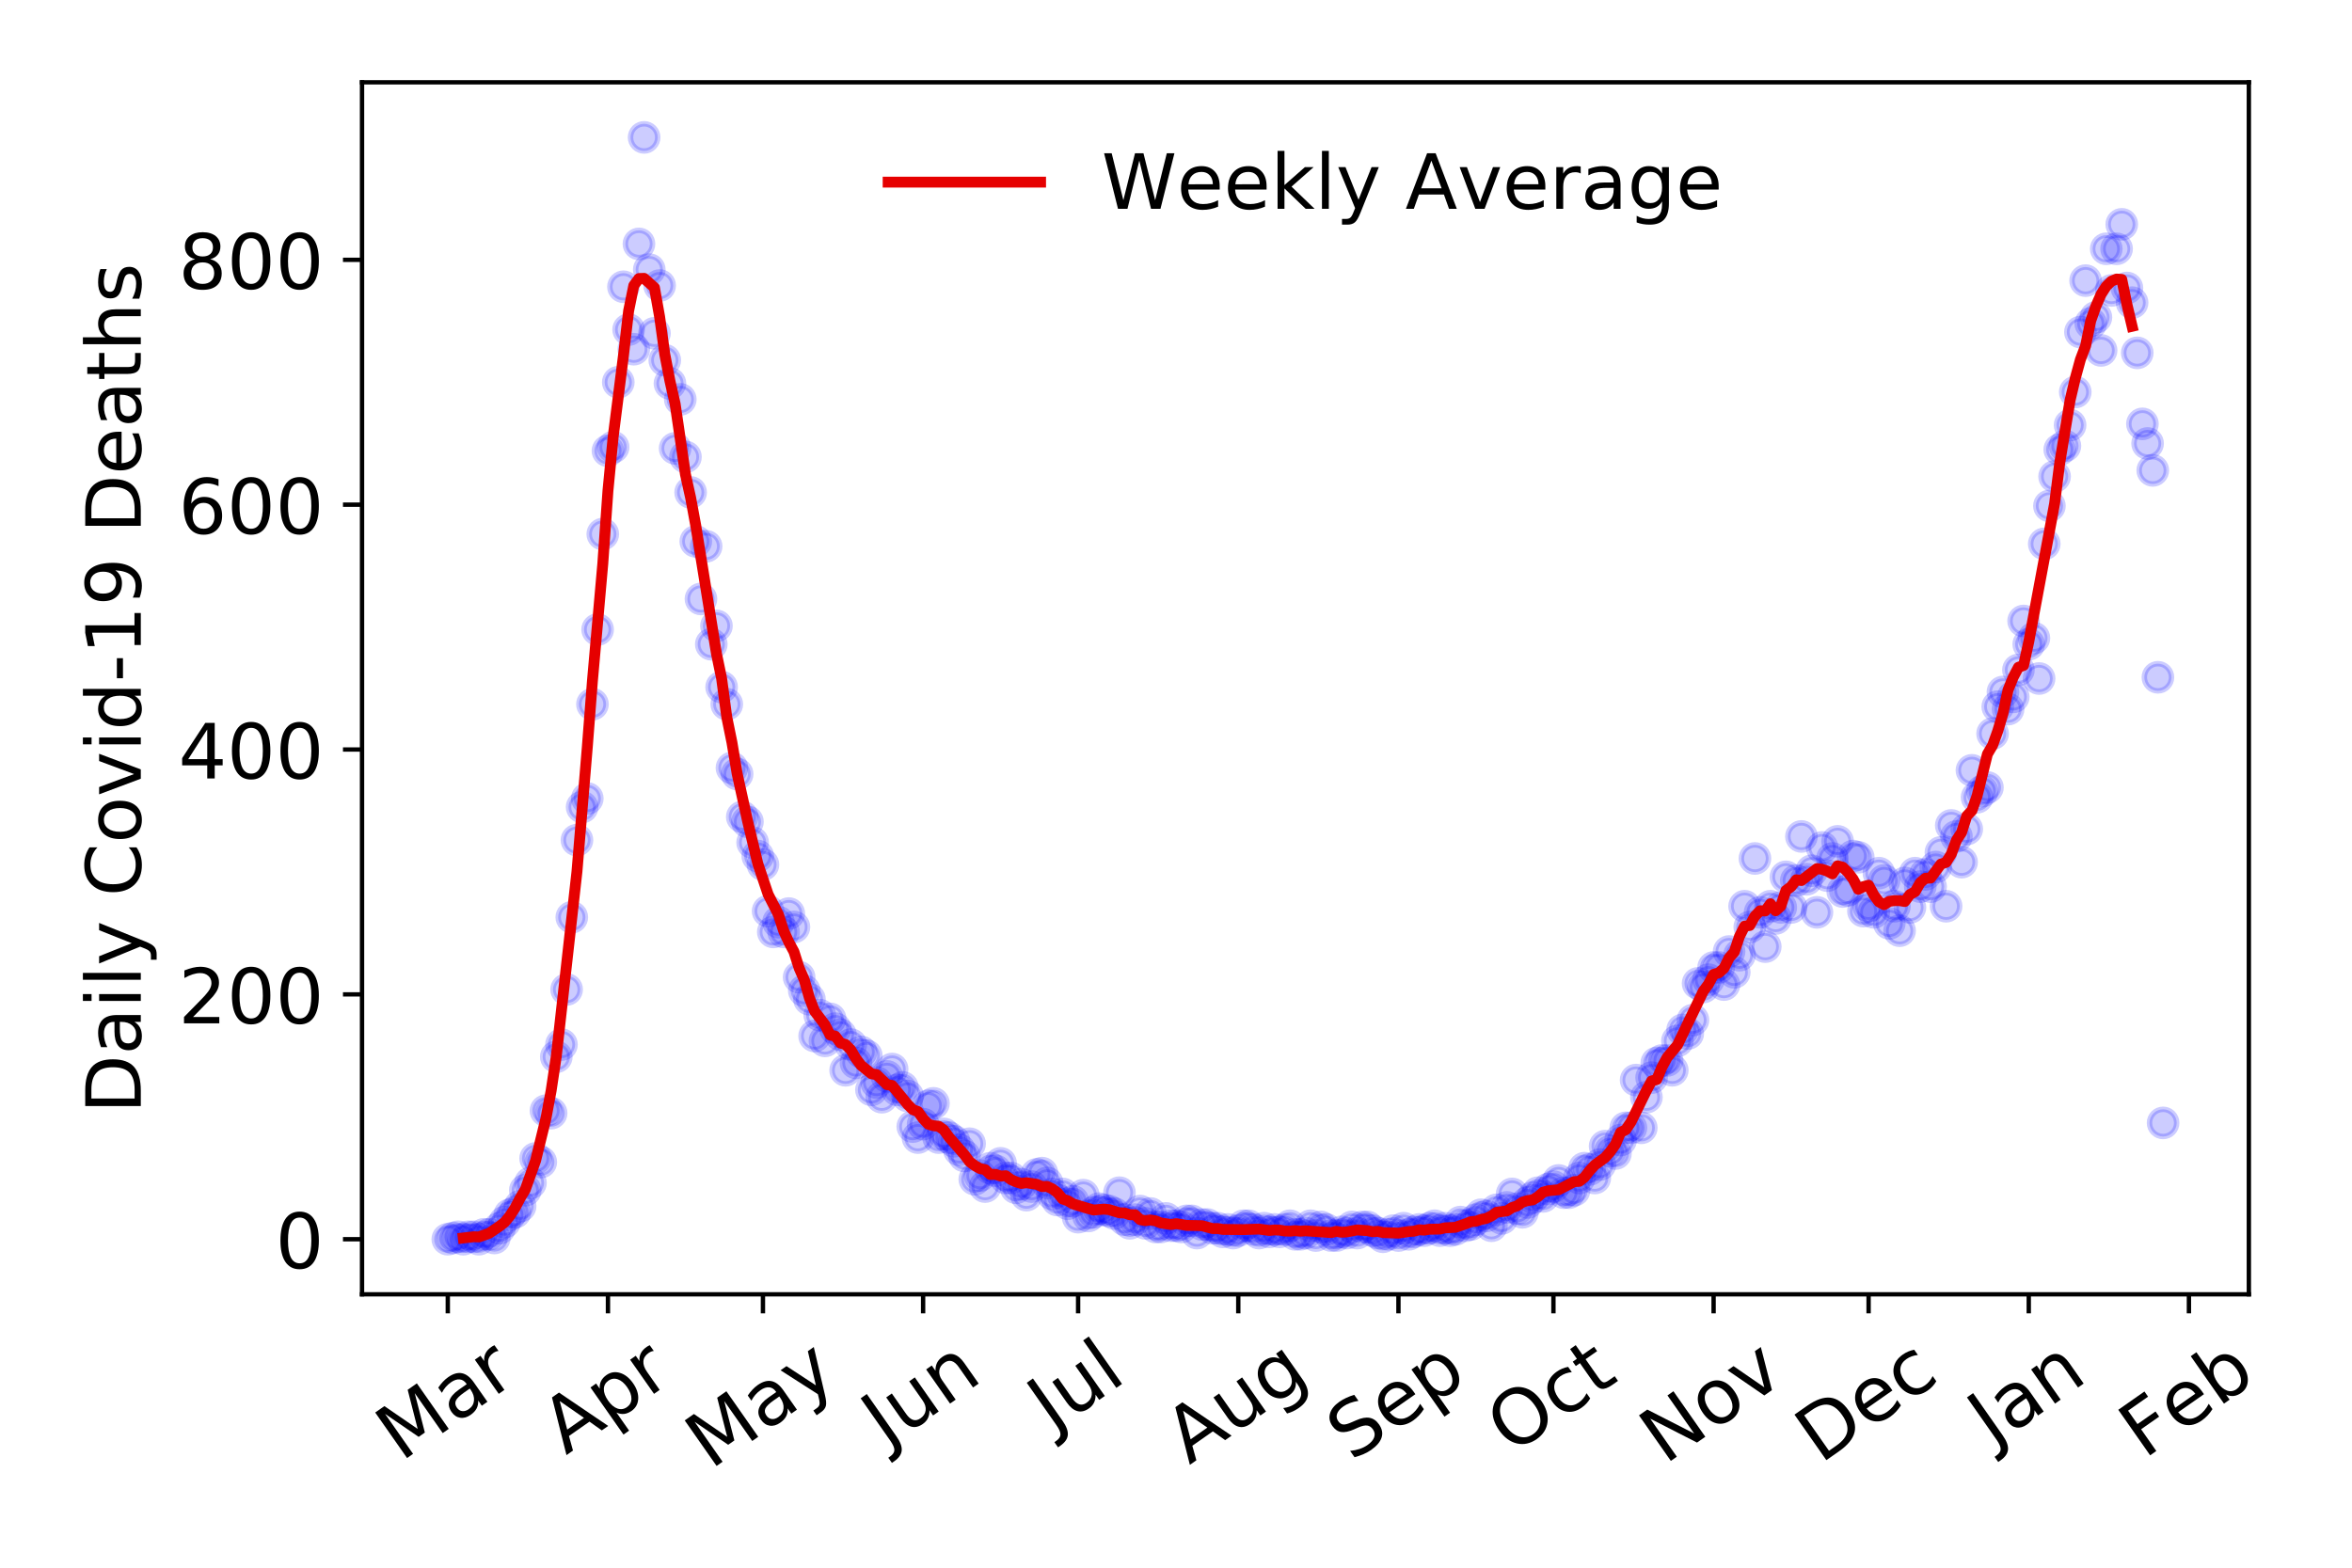 <?xml version="1.0" encoding="utf-8" standalone="no"?>
<!DOCTYPE svg PUBLIC "-//W3C//DTD SVG 1.1//EN"
  "http://www.w3.org/Graphics/SVG/1.1/DTD/svg11.dtd">
<!-- Created with matplotlib (https://matplotlib.org/) -->
<svg height="288pt" version="1.1" viewBox="0 0 432 288" width="432pt" xmlns="http://www.w3.org/2000/svg" xmlns:xlink="http://www.w3.org/1999/xlink">
 <defs>
  <style type="text/css">
*{stroke-linecap:butt;stroke-linejoin:round;}
  </style>
 </defs>
 <g id="figure_1">
  <g id="patch_1">
   <path d="M 0 288 
L 432 288 
L 432 0 
L 0 0 
z
" style="fill:#ffffff;"/>
  </g>
  <g id="axes_1">
   <g id="patch_2">
    <path d="M 66.495 237.778 
L 413.055 237.778 
L 413.055 15.12 
L 66.495 15.12 
z
" style="fill:#ffffff;"/>
   </g>
   <g id="matplotlib.axis_1">
    <g id="xtick_1">
     <g id="line2d_1">
      <defs>
       <path d="M 0 0 
L 0 3.5 
" id="m473564c33e" style="stroke:#000000;stroke-width:0.8;"/>
      </defs>
      <g>
       <use style="stroke:#000000;stroke-width:0.8;" x="82.248" xlink:href="#m473564c33e" y="237.778"/>
      </g>
     </g>
     <g id="text_1">
      <!-- Mar -->
      <defs>
       <path d="M 9.812 72.906 
L 24.516 72.906 
L 43.109 23.297 
L 61.812 72.906 
L 76.516 72.906 
L 76.516 0 
L 66.891 0 
L 66.891 64.016 
L 48.094 14.016 
L 38.188 14.016 
L 19.391 64.016 
L 19.391 0 
L 9.812 0 
z
" id="DejaVuSans-77"/>
       <path d="M 34.281 27.484 
Q 23.391 27.484 19.188 25 
Q 14.984 22.516 14.984 16.5 
Q 14.984 11.719 18.141 8.906 
Q 21.297 6.109 26.703 6.109 
Q 34.188 6.109 38.703 11.406 
Q 43.219 16.703 43.219 25.484 
L 43.219 27.484 
z
M 52.203 31.203 
L 52.203 0 
L 43.219 0 
L 43.219 8.297 
Q 40.141 3.328 35.547 0.953 
Q 30.953 -1.422 24.312 -1.422 
Q 15.922 -1.422 10.953 3.297 
Q 6 8.016 6 15.922 
Q 6 25.141 12.172 29.828 
Q 18.359 34.516 30.609 34.516 
L 43.219 34.516 
L 43.219 35.406 
Q 43.219 41.609 39.141 45 
Q 35.062 48.391 27.688 48.391 
Q 23 48.391 18.547 47.266 
Q 14.109 46.141 10.016 43.891 
L 10.016 52.203 
Q 14.938 54.109 19.578 55.047 
Q 24.219 56 28.609 56 
Q 40.484 56 46.344 49.844 
Q 52.203 43.703 52.203 31.203 
z
" id="DejaVuSans-97"/>
       <path d="M 41.109 46.297 
Q 39.594 47.172 37.812 47.578 
Q 36.031 48 33.891 48 
Q 26.266 48 22.188 43.047 
Q 18.109 38.094 18.109 28.812 
L 18.109 0 
L 9.078 0 
L 9.078 54.688 
L 18.109 54.688 
L 18.109 46.188 
Q 20.953 51.172 25.484 53.578 
Q 30.031 56 36.531 56 
Q 37.453 56 38.578 55.875 
Q 39.703 55.766 41.062 55.516 
z
" id="DejaVuSans-114"/>
      </defs>
      <g transform="translate(73.645 268.643)rotate(-35)scale(0.14 -0.14)">
       <use xlink:href="#DejaVuSans-77"/>
       <use x="86.279" xlink:href="#DejaVuSans-97"/>
       <use x="147.559" xlink:href="#DejaVuSans-114"/>
      </g>
     </g>
    </g>
    <g id="xtick_2">
     <g id="line2d_2">
      <g>
       <use style="stroke:#000000;stroke-width:0.8;" x="111.665" xlink:href="#m473564c33e" y="237.778"/>
      </g>
     </g>
     <g id="text_2">
      <!-- Apr -->
      <defs>
       <path d="M 34.188 63.188 
L 20.797 26.906 
L 47.609 26.906 
z
M 28.609 72.906 
L 39.797 72.906 
L 67.578 0 
L 57.328 0 
L 50.688 18.703 
L 17.828 18.703 
L 11.188 0 
L 0.781 0 
z
" id="DejaVuSans-65"/>
       <path d="M 18.109 8.203 
L 18.109 -20.797 
L 9.078 -20.797 
L 9.078 54.688 
L 18.109 54.688 
L 18.109 46.391 
Q 20.953 51.266 25.266 53.625 
Q 29.594 56 35.594 56 
Q 45.562 56 51.781 48.094 
Q 58.016 40.188 58.016 27.297 
Q 58.016 14.406 51.781 6.484 
Q 45.562 -1.422 35.594 -1.422 
Q 29.594 -1.422 25.266 0.953 
Q 20.953 3.328 18.109 8.203 
z
M 48.688 27.297 
Q 48.688 37.203 44.609 42.844 
Q 40.531 48.484 33.406 48.484 
Q 26.266 48.484 22.188 42.844 
Q 18.109 37.203 18.109 27.297 
Q 18.109 17.391 22.188 11.75 
Q 26.266 6.109 33.406 6.109 
Q 40.531 6.109 44.609 11.75 
Q 48.688 17.391 48.688 27.297 
z
" id="DejaVuSans-112"/>
      </defs>
      <g transform="translate(103.961 267.384)rotate(-35)scale(0.14 -0.14)">
       <use xlink:href="#DejaVuSans-65"/>
       <use x="68.408" xlink:href="#DejaVuSans-112"/>
       <use x="131.885" xlink:href="#DejaVuSans-114"/>
      </g>
     </g>
    </g>
    <g id="xtick_3">
     <g id="line2d_3">
      <g>
       <use style="stroke:#000000;stroke-width:0.8;" x="140.134" xlink:href="#m473564c33e" y="237.778"/>
      </g>
     </g>
     <g id="text_3">
      <!-- May -->
      <defs>
       <path d="M 32.172 -5.078 
Q 28.375 -14.844 24.75 -17.812 
Q 21.141 -20.797 15.094 -20.797 
L 7.906 -20.797 
L 7.906 -13.281 
L 13.188 -13.281 
Q 16.891 -13.281 18.938 -11.516 
Q 21 -9.766 23.484 -3.219 
L 25.094 0.875 
L 2.984 54.688 
L 12.5 54.688 
L 29.594 11.922 
L 46.688 54.688 
L 56.203 54.688 
z
" id="DejaVuSans-121"/>
      </defs>
      <g transform="translate(130.495 270.094)rotate(-35)scale(0.14 -0.14)">
       <use xlink:href="#DejaVuSans-77"/>
       <use x="86.279" xlink:href="#DejaVuSans-97"/>
       <use x="147.559" xlink:href="#DejaVuSans-121"/>
      </g>
     </g>
    </g>
    <g id="xtick_4">
     <g id="line2d_4">
      <g>
       <use style="stroke:#000000;stroke-width:0.8;" x="169.552" xlink:href="#m473564c33e" y="237.778"/>
      </g>
     </g>
     <g id="text_4">
      <!-- Jun -->
      <defs>
       <path d="M 9.812 72.906 
L 19.672 72.906 
L 19.672 5.078 
Q 19.672 -8.109 14.672 -14.062 
Q 9.672 -20.016 -1.422 -20.016 
L -5.172 -20.016 
L -5.172 -11.719 
L -2.094 -11.719 
Q 4.438 -11.719 7.125 -8.047 
Q 9.812 -4.391 9.812 5.078 
z
" id="DejaVuSans-74"/>
       <path d="M 8.5 21.578 
L 8.5 54.688 
L 17.484 54.688 
L 17.484 21.922 
Q 17.484 14.156 20.5 10.266 
Q 23.531 6.391 29.594 6.391 
Q 36.859 6.391 41.078 11.031 
Q 45.312 15.672 45.312 23.688 
L 45.312 54.688 
L 54.297 54.688 
L 54.297 0 
L 45.312 0 
L 45.312 8.406 
Q 42.047 3.422 37.719 1 
Q 33.406 -1.422 27.688 -1.422 
Q 18.266 -1.422 13.375 4.438 
Q 8.5 10.297 8.5 21.578 
z
M 31.109 56 
z
" id="DejaVuSans-117"/>
       <path d="M 54.891 33.016 
L 54.891 0 
L 45.906 0 
L 45.906 32.719 
Q 45.906 40.484 42.875 44.328 
Q 39.844 48.188 33.797 48.188 
Q 26.516 48.188 22.312 43.547 
Q 18.109 38.922 18.109 30.906 
L 18.109 0 
L 9.078 0 
L 9.078 54.688 
L 18.109 54.688 
L 18.109 46.188 
Q 21.344 51.125 25.703 53.562 
Q 30.078 56 35.797 56 
Q 45.219 56 50.047 50.172 
Q 54.891 44.344 54.891 33.016 
z
" id="DejaVuSans-110"/>
      </defs>
      <g transform="translate(162.808 266.039)rotate(-35)scale(0.14 -0.14)">
       <use xlink:href="#DejaVuSans-74"/>
       <use x="29.492" xlink:href="#DejaVuSans-117"/>
       <use x="92.871" xlink:href="#DejaVuSans-110"/>
      </g>
     </g>
    </g>
    <g id="xtick_5">
     <g id="line2d_5">
      <g>
       <use style="stroke:#000000;stroke-width:0.8;" x="198.021" xlink:href="#m473564c33e" y="237.778"/>
      </g>
     </g>
     <g id="text_5">
      <!-- Jul -->
      <defs>
       <path d="M 9.422 75.984 
L 18.406 75.984 
L 18.406 0 
L 9.422 0 
z
" id="DejaVuSans-108"/>
      </defs>
      <g transform="translate(193.318 263.181)rotate(-35)scale(0.14 -0.14)">
       <use xlink:href="#DejaVuSans-74"/>
       <use x="29.492" xlink:href="#DejaVuSans-117"/>
       <use x="92.871" xlink:href="#DejaVuSans-108"/>
      </g>
     </g>
    </g>
    <g id="xtick_6">
     <g id="line2d_6">
      <g>
       <use style="stroke:#000000;stroke-width:0.8;" x="227.439" xlink:href="#m473564c33e" y="237.778"/>
      </g>
     </g>
     <g id="text_6">
      <!-- Aug -->
      <defs>
       <path d="M 45.406 27.984 
Q 45.406 37.75 41.375 43.109 
Q 37.359 48.484 30.078 48.484 
Q 22.859 48.484 18.828 43.109 
Q 14.797 37.75 14.797 27.984 
Q 14.797 18.266 18.828 12.891 
Q 22.859 7.516 30.078 7.516 
Q 37.359 7.516 41.375 12.891 
Q 45.406 18.266 45.406 27.984 
z
M 54.391 6.781 
Q 54.391 -7.172 48.188 -13.984 
Q 42 -20.797 29.203 -20.797 
Q 24.469 -20.797 20.266 -20.094 
Q 16.062 -19.391 12.109 -17.922 
L 12.109 -9.188 
Q 16.062 -11.328 19.922 -12.344 
Q 23.781 -13.375 27.781 -13.375 
Q 36.625 -13.375 41.016 -8.766 
Q 45.406 -4.156 45.406 5.172 
L 45.406 9.625 
Q 42.625 4.781 38.281 2.391 
Q 33.938 0 27.875 0 
Q 17.828 0 11.672 7.656 
Q 5.516 15.328 5.516 27.984 
Q 5.516 40.672 11.672 48.328 
Q 17.828 56 27.875 56 
Q 33.938 56 38.281 53.609 
Q 42.625 51.219 45.406 46.391 
L 45.406 54.688 
L 54.391 54.688 
z
" id="DejaVuSans-103"/>
      </defs>
      <g transform="translate(218.458 269.172)rotate(-35)scale(0.14 -0.14)">
       <use xlink:href="#DejaVuSans-65"/>
       <use x="68.408" xlink:href="#DejaVuSans-117"/>
       <use x="131.787" xlink:href="#DejaVuSans-103"/>
      </g>
     </g>
    </g>
    <g id="xtick_7">
     <g id="line2d_7">
      <g>
       <use style="stroke:#000000;stroke-width:0.8;" x="256.856" xlink:href="#m473564c33e" y="237.778"/>
      </g>
     </g>
     <g id="text_7">
      <!-- Sep -->
      <defs>
       <path d="M 53.516 70.516 
L 53.516 60.891 
Q 47.906 63.578 42.922 64.891 
Q 37.938 66.219 33.297 66.219 
Q 25.25 66.219 20.875 63.094 
Q 16.5 59.969 16.5 54.203 
Q 16.5 49.359 19.406 46.891 
Q 22.312 44.438 30.422 42.922 
L 36.375 41.703 
Q 47.406 39.594 52.656 34.297 
Q 57.906 29 57.906 20.125 
Q 57.906 9.516 50.797 4.047 
Q 43.703 -1.422 29.984 -1.422 
Q 24.812 -1.422 18.969 -0.25 
Q 13.141 0.922 6.891 3.219 
L 6.891 13.375 
Q 12.891 10.016 18.656 8.297 
Q 24.422 6.594 29.984 6.594 
Q 38.422 6.594 43.016 9.906 
Q 47.609 13.234 47.609 19.391 
Q 47.609 24.75 44.312 27.781 
Q 41.016 30.812 33.5 32.328 
L 27.484 33.5 
Q 16.453 35.688 11.516 40.375 
Q 6.594 45.062 6.594 53.422 
Q 6.594 63.094 13.406 68.656 
Q 20.219 74.219 32.172 74.219 
Q 37.312 74.219 42.625 73.281 
Q 47.953 72.359 53.516 70.516 
z
" id="DejaVuSans-83"/>
       <path d="M 56.203 29.594 
L 56.203 25.203 
L 14.891 25.203 
Q 15.484 15.922 20.484 11.062 
Q 25.484 6.203 34.422 6.203 
Q 39.594 6.203 44.453 7.469 
Q 49.312 8.734 54.109 11.281 
L 54.109 2.781 
Q 49.266 0.734 44.188 -0.344 
Q 39.109 -1.422 33.891 -1.422 
Q 20.797 -1.422 13.156 6.188 
Q 5.516 13.812 5.516 26.812 
Q 5.516 40.234 12.766 48.109 
Q 20.016 56 32.328 56 
Q 43.359 56 49.781 48.891 
Q 56.203 41.797 56.203 29.594 
z
M 47.219 32.234 
Q 47.125 39.594 43.094 43.984 
Q 39.062 48.391 32.422 48.391 
Q 24.906 48.391 20.391 44.141 
Q 15.875 39.891 15.188 32.172 
z
" id="DejaVuSans-101"/>
      </defs>
      <g transform="translate(248.263 268.629)rotate(-35)scale(0.14 -0.14)">
       <use xlink:href="#DejaVuSans-83"/>
       <use x="63.477" xlink:href="#DejaVuSans-101"/>
       <use x="125" xlink:href="#DejaVuSans-112"/>
      </g>
     </g>
    </g>
    <g id="xtick_8">
     <g id="line2d_8">
      <g>
       <use style="stroke:#000000;stroke-width:0.8;" x="285.325" xlink:href="#m473564c33e" y="237.778"/>
      </g>
     </g>
     <g id="text_8">
      <!-- Oct -->
      <defs>
       <path d="M 39.406 66.219 
Q 28.656 66.219 22.328 58.203 
Q 16.016 50.203 16.016 36.375 
Q 16.016 22.609 22.328 14.594 
Q 28.656 6.594 39.406 6.594 
Q 50.141 6.594 56.422 14.594 
Q 62.703 22.609 62.703 36.375 
Q 62.703 50.203 56.422 58.203 
Q 50.141 66.219 39.406 66.219 
z
M 39.406 74.219 
Q 54.734 74.219 63.906 63.938 
Q 73.094 53.656 73.094 36.375 
Q 73.094 19.141 63.906 8.859 
Q 54.734 -1.422 39.406 -1.422 
Q 24.031 -1.422 14.812 8.828 
Q 5.609 19.094 5.609 36.375 
Q 5.609 53.656 14.812 63.938 
Q 24.031 74.219 39.406 74.219 
z
" id="DejaVuSans-79"/>
       <path d="M 48.781 52.594 
L 48.781 44.188 
Q 44.969 46.297 41.141 47.344 
Q 37.312 48.391 33.406 48.391 
Q 24.656 48.391 19.812 42.844 
Q 14.984 37.312 14.984 27.297 
Q 14.984 17.281 19.812 11.734 
Q 24.656 6.203 33.406 6.203 
Q 37.312 6.203 41.141 7.25 
Q 44.969 8.297 48.781 10.406 
L 48.781 2.094 
Q 45.016 0.344 40.984 -0.531 
Q 36.969 -1.422 32.422 -1.422 
Q 20.062 -1.422 12.781 6.344 
Q 5.516 14.109 5.516 27.297 
Q 5.516 40.672 12.859 48.328 
Q 20.219 56 33.016 56 
Q 37.156 56 41.109 55.141 
Q 45.062 54.297 48.781 52.594 
z
" id="DejaVuSans-99"/>
       <path d="M 18.312 70.219 
L 18.312 54.688 
L 36.812 54.688 
L 36.812 47.703 
L 18.312 47.703 
L 18.312 18.016 
Q 18.312 11.328 20.141 9.422 
Q 21.969 7.516 27.594 7.516 
L 36.812 7.516 
L 36.812 0 
L 27.594 0 
Q 17.188 0 13.234 3.875 
Q 9.281 7.766 9.281 18.016 
L 9.281 47.703 
L 2.688 47.703 
L 2.688 54.688 
L 9.281 54.688 
L 9.281 70.219 
z
" id="DejaVuSans-116"/>
      </defs>
      <g transform="translate(277.626 267.377)rotate(-35)scale(0.14 -0.14)">
       <use xlink:href="#DejaVuSans-79"/>
       <use x="78.711" xlink:href="#DejaVuSans-99"/>
       <use x="133.691" xlink:href="#DejaVuSans-116"/>
      </g>
     </g>
    </g>
    <g id="xtick_9">
     <g id="line2d_9">
      <g>
       <use style="stroke:#000000;stroke-width:0.8;" x="314.743" xlink:href="#m473564c33e" y="237.778"/>
      </g>
     </g>
     <g id="text_9">
      <!-- Nov -->
      <defs>
       <path d="M 9.812 72.906 
L 23.094 72.906 
L 55.422 11.922 
L 55.422 72.906 
L 64.984 72.906 
L 64.984 0 
L 51.703 0 
L 19.391 60.984 
L 19.391 0 
L 9.812 0 
z
" id="DejaVuSans-78"/>
       <path d="M 30.609 48.391 
Q 23.391 48.391 19.188 42.75 
Q 14.984 37.109 14.984 27.297 
Q 14.984 17.484 19.156 11.844 
Q 23.344 6.203 30.609 6.203 
Q 37.797 6.203 41.984 11.859 
Q 46.188 17.531 46.188 27.297 
Q 46.188 37.016 41.984 42.703 
Q 37.797 48.391 30.609 48.391 
z
M 30.609 56 
Q 42.328 56 49.016 48.375 
Q 55.719 40.766 55.719 27.297 
Q 55.719 13.875 49.016 6.219 
Q 42.328 -1.422 30.609 -1.422 
Q 18.844 -1.422 12.172 6.219 
Q 5.516 13.875 5.516 27.297 
Q 5.516 40.766 12.172 48.375 
Q 18.844 56 30.609 56 
z
" id="DejaVuSans-111"/>
       <path d="M 2.984 54.688 
L 12.5 54.688 
L 29.594 8.797 
L 46.688 54.688 
L 56.203 54.688 
L 35.688 0 
L 23.484 0 
z
" id="DejaVuSans-118"/>
      </defs>
      <g transform="translate(305.767 269.166)rotate(-35)scale(0.14 -0.14)">
       <use xlink:href="#DejaVuSans-78"/>
       <use x="74.805" xlink:href="#DejaVuSans-111"/>
       <use x="135.986" xlink:href="#DejaVuSans-118"/>
      </g>
     </g>
    </g>
    <g id="xtick_10">
     <g id="line2d_10">
      <g>
       <use style="stroke:#000000;stroke-width:0.8;" x="343.212" xlink:href="#m473564c33e" y="237.778"/>
      </g>
     </g>
     <g id="text_10">
      <!-- Dec -->
      <defs>
       <path d="M 19.672 64.797 
L 19.672 8.109 
L 31.594 8.109 
Q 46.688 8.109 53.688 14.938 
Q 60.688 21.781 60.688 36.531 
Q 60.688 51.172 53.688 57.984 
Q 46.688 64.797 31.594 64.797 
z
M 9.812 72.906 
L 30.078 72.906 
Q 51.266 72.906 61.172 64.094 
Q 71.094 55.281 71.094 36.531 
Q 71.094 17.672 61.125 8.828 
Q 51.172 0 30.078 0 
L 9.812 0 
z
" id="DejaVuSans-68"/>
      </defs>
      <g transform="translate(334.331 269.032)rotate(-35)scale(0.14 -0.14)">
       <use xlink:href="#DejaVuSans-68"/>
       <use x="77.002" xlink:href="#DejaVuSans-101"/>
       <use x="138.525" xlink:href="#DejaVuSans-99"/>
      </g>
     </g>
    </g>
    <g id="xtick_11">
     <g id="line2d_11">
      <g>
       <use style="stroke:#000000;stroke-width:0.8;" x="372.629" xlink:href="#m473564c33e" y="237.778"/>
      </g>
     </g>
     <g id="text_11">
      <!-- Jan -->
      <g transform="translate(366.006 265.871)rotate(-35)scale(0.14 -0.14)">
       <use xlink:href="#DejaVuSans-74"/>
       <use x="29.492" xlink:href="#DejaVuSans-97"/>
       <use x="90.771" xlink:href="#DejaVuSans-110"/>
      </g>
     </g>
    </g>
    <g id="xtick_12">
     <g id="line2d_12">
      <g>
       <use style="stroke:#000000;stroke-width:0.8;" x="402.047" xlink:href="#m473564c33e" y="237.778"/>
      </g>
     </g>
     <g id="text_12">
      <!-- Feb -->
      <defs>
       <path d="M 9.812 72.906 
L 51.703 72.906 
L 51.703 64.594 
L 19.672 64.594 
L 19.672 43.109 
L 48.578 43.109 
L 48.578 34.812 
L 19.672 34.812 
L 19.672 0 
L 9.812 0 
z
" id="DejaVuSans-70"/>
       <path d="M 48.688 27.297 
Q 48.688 37.203 44.609 42.844 
Q 40.531 48.484 33.406 48.484 
Q 26.266 48.484 22.188 42.844 
Q 18.109 37.203 18.109 27.297 
Q 18.109 17.391 22.188 11.75 
Q 26.266 6.109 33.406 6.109 
Q 40.531 6.109 44.609 11.75 
Q 48.688 17.391 48.688 27.297 
z
M 18.109 46.391 
Q 20.953 51.266 25.266 53.625 
Q 29.594 56 35.594 56 
Q 45.562 56 51.781 48.094 
Q 58.016 40.188 58.016 27.297 
Q 58.016 14.406 51.781 6.484 
Q 45.562 -1.422 35.594 -1.422 
Q 29.594 -1.422 25.266 0.953 
Q 20.953 3.328 18.109 8.203 
L 18.109 0 
L 9.078 0 
L 9.078 75.984 
L 18.109 75.984 
z
" id="DejaVuSans-98"/>
      </defs>
      <g transform="translate(393.801 268.143)rotate(-35)scale(0.14 -0.14)">
       <use xlink:href="#DejaVuSans-70"/>
       <use x="57.441" xlink:href="#DejaVuSans-101"/>
       <use x="118.965" xlink:href="#DejaVuSans-98"/>
      </g>
     </g>
    </g>
   </g>
   <g id="matplotlib.axis_2">
    <g id="ytick_1">
     <g id="line2d_13">
      <defs>
       <path d="M 0 0 
L -3.5 0 
" id="m8296a1a52b" style="stroke:#000000;stroke-width:0.8;"/>
      </defs>
      <g>
       <use style="stroke:#000000;stroke-width:0.8;" x="66.495" xlink:href="#m8296a1a52b" y="227.657"/>
      </g>
     </g>
     <g id="text_13">
      <!-- 0 -->
      <defs>
       <path d="M 31.781 66.406 
Q 24.172 66.406 20.328 58.906 
Q 16.5 51.422 16.5 36.375 
Q 16.5 21.391 20.328 13.891 
Q 24.172 6.391 31.781 6.391 
Q 39.453 6.391 43.281 13.891 
Q 47.125 21.391 47.125 36.375 
Q 47.125 51.422 43.281 58.906 
Q 39.453 66.406 31.781 66.406 
z
M 31.781 74.219 
Q 44.047 74.219 50.516 64.516 
Q 56.984 54.828 56.984 36.375 
Q 56.984 17.969 50.516 8.266 
Q 44.047 -1.422 31.781 -1.422 
Q 19.531 -1.422 13.062 8.266 
Q 6.594 17.969 6.594 36.375 
Q 6.594 54.828 13.062 64.516 
Q 19.531 74.219 31.781 74.219 
z
" id="DejaVuSans-48"/>
      </defs>
      <g transform="translate(50.587 232.976)scale(0.14 -0.14)">
       <use xlink:href="#DejaVuSans-48"/>
      </g>
     </g>
    </g>
    <g id="ytick_2">
     <g id="line2d_14">
      <g>
       <use style="stroke:#000000;stroke-width:0.8;" x="66.495" xlink:href="#m8296a1a52b" y="182.676"/>
      </g>
     </g>
     <g id="text_14">
      <!-- 200 -->
      <defs>
       <path d="M 19.188 8.297 
L 53.609 8.297 
L 53.609 0 
L 7.328 0 
L 7.328 8.297 
Q 12.938 14.109 22.625 23.891 
Q 32.328 33.688 34.812 36.531 
Q 39.547 41.844 41.422 45.531 
Q 43.312 49.219 43.312 52.781 
Q 43.312 58.594 39.234 62.25 
Q 35.156 65.922 28.609 65.922 
Q 23.969 65.922 18.812 64.312 
Q 13.672 62.703 7.812 59.422 
L 7.812 69.391 
Q 13.766 71.781 18.938 73 
Q 24.125 74.219 28.422 74.219 
Q 39.75 74.219 46.484 68.547 
Q 53.219 62.891 53.219 53.422 
Q 53.219 48.922 51.531 44.891 
Q 49.859 40.875 45.406 35.406 
Q 44.188 33.984 37.641 27.219 
Q 31.109 20.453 19.188 8.297 
z
" id="DejaVuSans-50"/>
      </defs>
      <g transform="translate(32.773 187.995)scale(0.14 -0.14)">
       <use xlink:href="#DejaVuSans-50"/>
       <use x="63.623" xlink:href="#DejaVuSans-48"/>
       <use x="127.246" xlink:href="#DejaVuSans-48"/>
      </g>
     </g>
    </g>
    <g id="ytick_3">
     <g id="line2d_15">
      <g>
       <use style="stroke:#000000;stroke-width:0.8;" x="66.495" xlink:href="#m8296a1a52b" y="137.694"/>
      </g>
     </g>
     <g id="text_15">
      <!-- 400 -->
      <defs>
       <path d="M 37.797 64.312 
L 12.891 25.391 
L 37.797 25.391 
z
M 35.203 72.906 
L 47.609 72.906 
L 47.609 25.391 
L 58.016 25.391 
L 58.016 17.188 
L 47.609 17.188 
L 47.609 0 
L 37.797 0 
L 37.797 17.188 
L 4.891 17.188 
L 4.891 26.703 
z
" id="DejaVuSans-52"/>
      </defs>
      <g transform="translate(32.773 143.013)scale(0.14 -0.14)">
       <use xlink:href="#DejaVuSans-52"/>
       <use x="63.623" xlink:href="#DejaVuSans-48"/>
       <use x="127.246" xlink:href="#DejaVuSans-48"/>
      </g>
     </g>
    </g>
    <g id="ytick_4">
     <g id="line2d_16">
      <g>
       <use style="stroke:#000000;stroke-width:0.8;" x="66.495" xlink:href="#m8296a1a52b" y="92.713"/>
      </g>
     </g>
     <g id="text_16">
      <!-- 600 -->
      <defs>
       <path d="M 33.016 40.375 
Q 26.375 40.375 22.484 35.828 
Q 18.609 31.297 18.609 23.391 
Q 18.609 15.531 22.484 10.953 
Q 26.375 6.391 33.016 6.391 
Q 39.656 6.391 43.531 10.953 
Q 47.406 15.531 47.406 23.391 
Q 47.406 31.297 43.531 35.828 
Q 39.656 40.375 33.016 40.375 
z
M 52.594 71.297 
L 52.594 62.312 
Q 48.875 64.062 45.094 64.984 
Q 41.312 65.922 37.594 65.922 
Q 27.828 65.922 22.672 59.328 
Q 17.531 52.734 16.797 39.406 
Q 19.672 43.656 24.016 45.922 
Q 28.375 48.188 33.594 48.188 
Q 44.578 48.188 50.953 41.516 
Q 57.328 34.859 57.328 23.391 
Q 57.328 12.156 50.688 5.359 
Q 44.047 -1.422 33.016 -1.422 
Q 20.359 -1.422 13.672 8.266 
Q 6.984 17.969 6.984 36.375 
Q 6.984 53.656 15.188 63.938 
Q 23.391 74.219 37.203 74.219 
Q 40.922 74.219 44.703 73.484 
Q 48.484 72.75 52.594 71.297 
z
" id="DejaVuSans-54"/>
      </defs>
      <g transform="translate(32.773 98.032)scale(0.14 -0.14)">
       <use xlink:href="#DejaVuSans-54"/>
       <use x="63.623" xlink:href="#DejaVuSans-48"/>
       <use x="127.246" xlink:href="#DejaVuSans-48"/>
      </g>
     </g>
    </g>
    <g id="ytick_5">
     <g id="line2d_17">
      <g>
       <use style="stroke:#000000;stroke-width:0.8;" x="66.495" xlink:href="#m8296a1a52b" y="47.732"/>
      </g>
     </g>
     <g id="text_17">
      <!-- 800 -->
      <defs>
       <path d="M 31.781 34.625 
Q 24.75 34.625 20.719 30.859 
Q 16.703 27.094 16.703 20.516 
Q 16.703 13.922 20.719 10.156 
Q 24.75 6.391 31.781 6.391 
Q 38.812 6.391 42.859 10.172 
Q 46.922 13.969 46.922 20.516 
Q 46.922 27.094 42.891 30.859 
Q 38.875 34.625 31.781 34.625 
z
M 21.922 38.812 
Q 15.578 40.375 12.031 44.719 
Q 8.5 49.078 8.5 55.328 
Q 8.5 64.062 14.719 69.141 
Q 20.953 74.219 31.781 74.219 
Q 42.672 74.219 48.875 69.141 
Q 55.078 64.062 55.078 55.328 
Q 55.078 49.078 51.531 44.719 
Q 48 40.375 41.703 38.812 
Q 48.828 37.156 52.797 32.312 
Q 56.781 27.484 56.781 20.516 
Q 56.781 9.906 50.312 4.234 
Q 43.844 -1.422 31.781 -1.422 
Q 19.734 -1.422 13.25 4.234 
Q 6.781 9.906 6.781 20.516 
Q 6.781 27.484 10.781 32.312 
Q 14.797 37.156 21.922 38.812 
z
M 18.312 54.391 
Q 18.312 48.734 21.844 45.562 
Q 25.391 42.391 31.781 42.391 
Q 38.141 42.391 41.719 45.562 
Q 45.312 48.734 45.312 54.391 
Q 45.312 60.062 41.719 63.234 
Q 38.141 66.406 31.781 66.406 
Q 25.391 66.406 21.844 63.234 
Q 18.312 60.062 18.312 54.391 
z
" id="DejaVuSans-56"/>
      </defs>
      <g transform="translate(32.773 53.05)scale(0.14 -0.14)">
       <use xlink:href="#DejaVuSans-56"/>
       <use x="63.623" xlink:href="#DejaVuSans-48"/>
       <use x="127.246" xlink:href="#DejaVuSans-48"/>
      </g>
     </g>
    </g>
    <g id="text_18">
     <!-- Daily Covid-19 Deaths -->
     <defs>
      <path d="M 9.422 54.688 
L 18.406 54.688 
L 18.406 0 
L 9.422 0 
z
M 9.422 75.984 
L 18.406 75.984 
L 18.406 64.594 
L 9.422 64.594 
z
" id="DejaVuSans-105"/>
      <path id="DejaVuSans-32"/>
      <path d="M 64.406 67.281 
L 64.406 56.891 
Q 59.422 61.531 53.781 63.812 
Q 48.141 66.109 41.797 66.109 
Q 29.297 66.109 22.656 58.469 
Q 16.016 50.828 16.016 36.375 
Q 16.016 21.969 22.656 14.328 
Q 29.297 6.688 41.797 6.688 
Q 48.141 6.688 53.781 8.984 
Q 59.422 11.281 64.406 15.922 
L 64.406 5.609 
Q 59.234 2.094 53.438 0.328 
Q 47.656 -1.422 41.219 -1.422 
Q 24.656 -1.422 15.125 8.703 
Q 5.609 18.844 5.609 36.375 
Q 5.609 53.953 15.125 64.078 
Q 24.656 74.219 41.219 74.219 
Q 47.75 74.219 53.531 72.484 
Q 59.328 70.75 64.406 67.281 
z
" id="DejaVuSans-67"/>
      <path d="M 45.406 46.391 
L 45.406 75.984 
L 54.391 75.984 
L 54.391 0 
L 45.406 0 
L 45.406 8.203 
Q 42.578 3.328 38.25 0.953 
Q 33.938 -1.422 27.875 -1.422 
Q 17.969 -1.422 11.734 6.484 
Q 5.516 14.406 5.516 27.297 
Q 5.516 40.188 11.734 48.094 
Q 17.969 56 27.875 56 
Q 33.938 56 38.25 53.625 
Q 42.578 51.266 45.406 46.391 
z
M 14.797 27.297 
Q 14.797 17.391 18.875 11.75 
Q 22.953 6.109 30.078 6.109 
Q 37.203 6.109 41.297 11.75 
Q 45.406 17.391 45.406 27.297 
Q 45.406 37.203 41.297 42.844 
Q 37.203 48.484 30.078 48.484 
Q 22.953 48.484 18.875 42.844 
Q 14.797 37.203 14.797 27.297 
z
" id="DejaVuSans-100"/>
      <path d="M 4.891 31.391 
L 31.203 31.391 
L 31.203 23.391 
L 4.891 23.391 
z
" id="DejaVuSans-45"/>
      <path d="M 12.406 8.297 
L 28.516 8.297 
L 28.516 63.922 
L 10.984 60.406 
L 10.984 69.391 
L 28.422 72.906 
L 38.281 72.906 
L 38.281 8.297 
L 54.391 8.297 
L 54.391 0 
L 12.406 0 
z
" id="DejaVuSans-49"/>
      <path d="M 10.984 1.516 
L 10.984 10.5 
Q 14.703 8.734 18.5 7.812 
Q 22.312 6.891 25.984 6.891 
Q 35.75 6.891 40.891 13.453 
Q 46.047 20.016 46.781 33.406 
Q 43.953 29.203 39.594 26.953 
Q 35.25 24.703 29.984 24.703 
Q 19.047 24.703 12.672 31.312 
Q 6.297 37.938 6.297 49.422 
Q 6.297 60.641 12.938 67.422 
Q 19.578 74.219 30.609 74.219 
Q 43.266 74.219 49.922 64.516 
Q 56.594 54.828 56.594 36.375 
Q 56.594 19.141 48.406 8.859 
Q 40.234 -1.422 26.422 -1.422 
Q 22.703 -1.422 18.891 -0.688 
Q 15.094 0.047 10.984 1.516 
z
M 30.609 32.422 
Q 37.25 32.422 41.125 36.953 
Q 45.016 41.5 45.016 49.422 
Q 45.016 57.281 41.125 61.844 
Q 37.25 66.406 30.609 66.406 
Q 23.969 66.406 20.094 61.844 
Q 16.219 57.281 16.219 49.422 
Q 16.219 41.5 20.094 36.953 
Q 23.969 32.422 30.609 32.422 
z
" id="DejaVuSans-57"/>
      <path d="M 54.891 33.016 
L 54.891 0 
L 45.906 0 
L 45.906 32.719 
Q 45.906 40.484 42.875 44.328 
Q 39.844 48.188 33.797 48.188 
Q 26.516 48.188 22.312 43.547 
Q 18.109 38.922 18.109 30.906 
L 18.109 0 
L 9.078 0 
L 9.078 75.984 
L 18.109 75.984 
L 18.109 46.188 
Q 21.344 51.125 25.703 53.562 
Q 30.078 56 35.797 56 
Q 45.219 56 50.047 50.172 
Q 54.891 44.344 54.891 33.016 
z
" id="DejaVuSans-104"/>
      <path d="M 44.281 53.078 
L 44.281 44.578 
Q 40.484 46.531 36.375 47.5 
Q 32.281 48.484 27.875 48.484 
Q 21.188 48.484 17.844 46.438 
Q 14.5 44.391 14.5 40.281 
Q 14.5 37.156 16.891 35.375 
Q 19.281 33.594 26.516 31.984 
L 29.594 31.297 
Q 39.156 29.25 43.188 25.516 
Q 47.219 21.781 47.219 15.094 
Q 47.219 7.469 41.188 3.016 
Q 35.156 -1.422 24.609 -1.422 
Q 20.219 -1.422 15.453 -0.562 
Q 10.688 0.297 5.422 2 
L 5.422 11.281 
Q 10.406 8.688 15.234 7.391 
Q 20.062 6.109 24.812 6.109 
Q 31.156 6.109 34.562 8.281 
Q 37.984 10.453 37.984 14.406 
Q 37.984 18.062 35.516 20.016 
Q 33.062 21.969 24.703 23.781 
L 21.578 24.516 
Q 13.234 26.266 9.516 29.906 
Q 5.812 33.547 5.812 39.891 
Q 5.812 47.609 11.281 51.797 
Q 16.75 56 26.812 56 
Q 31.781 56 36.172 55.266 
Q 40.578 54.547 44.281 53.078 
z
" id="DejaVuSans-115"/>
     </defs>
     <g transform="translate(25.861 204.56)rotate(-90)scale(0.14 -0.14)">
      <use xlink:href="#DejaVuSans-68"/>
      <use x="77.002" xlink:href="#DejaVuSans-97"/>
      <use x="138.281" xlink:href="#DejaVuSans-105"/>
      <use x="166.064" xlink:href="#DejaVuSans-108"/>
      <use x="193.848" xlink:href="#DejaVuSans-121"/>
      <use x="253.027" xlink:href="#DejaVuSans-32"/>
      <use x="284.814" xlink:href="#DejaVuSans-67"/>
      <use x="354.639" xlink:href="#DejaVuSans-111"/>
      <use x="415.82" xlink:href="#DejaVuSans-118"/>
      <use x="475" xlink:href="#DejaVuSans-105"/>
      <use x="502.783" xlink:href="#DejaVuSans-100"/>
      <use x="566.26" xlink:href="#DejaVuSans-45"/>
      <use x="602.344" xlink:href="#DejaVuSans-49"/>
      <use x="665.967" xlink:href="#DejaVuSans-57"/>
      <use x="729.59" xlink:href="#DejaVuSans-32"/>
      <use x="761.377" xlink:href="#DejaVuSans-68"/>
      <use x="838.379" xlink:href="#DejaVuSans-101"/>
      <use x="899.902" xlink:href="#DejaVuSans-97"/>
      <use x="961.182" xlink:href="#DejaVuSans-116"/>
      <use x="1000.391" xlink:href="#DejaVuSans-104"/>
      <use x="1063.77" xlink:href="#DejaVuSans-115"/>
     </g>
    </g>
   </g>
   <g id="line2d_18">
    <defs>
     <path d="M 0 2.5 
C 0.663 2.5 1.299 2.237 1.768 1.768 
C 2.237 1.299 2.5 0.663 2.5 0 
C 2.5 -0.663 2.237 -1.299 1.768 -1.768 
C 1.299 -2.237 0.663 -2.5 0 -2.5 
C -0.663 -2.5 -1.299 -2.237 -1.768 -1.768 
C -2.237 -1.299 -2.5 -0.663 -2.5 0 
C -2.5 0.663 -2.237 1.299 -1.768 1.768 
C -1.299 2.237 -0.663 2.5 0 2.5 
z
" id="m085a8f7826" style="stroke:#0000ff;stroke-opacity:0.2;"/>
    </defs>
    <g clip-path="url(#pedb949cccf)">
     <use style="fill:#0000ff;fill-opacity:0.2;stroke:#0000ff;stroke-opacity:0.2;" x="82.248" xlink:href="#m085a8f7826" y="227.657"/>
     <use style="fill:#0000ff;fill-opacity:0.2;stroke:#0000ff;stroke-opacity:0.2;" x="83.197" xlink:href="#m085a8f7826" y="227.432"/>
     <use style="fill:#0000ff;fill-opacity:0.2;stroke:#0000ff;stroke-opacity:0.2;" x="84.146" xlink:href="#m085a8f7826" y="227.208"/>
     <use style="fill:#0000ff;fill-opacity:0.2;stroke:#0000ff;stroke-opacity:0.2;" x="85.095" xlink:href="#m085a8f7826" y="227.657"/>
     <use style="fill:#0000ff;fill-opacity:0.2;stroke:#0000ff;stroke-opacity:0.2;" x="86.044" xlink:href="#m085a8f7826" y="227.208"/>
     <use style="fill:#0000ff;fill-opacity:0.2;stroke:#0000ff;stroke-opacity:0.2;" x="86.993" xlink:href="#m085a8f7826" y="227.208"/>
     <use style="fill:#0000ff;fill-opacity:0.2;stroke:#0000ff;stroke-opacity:0.2;" x="87.941" xlink:href="#m085a8f7826" y="227.657"/>
     <use style="fill:#0000ff;fill-opacity:0.2;stroke:#0000ff;stroke-opacity:0.2;" x="88.89" xlink:href="#m085a8f7826" y="226.758"/>
     <use style="fill:#0000ff;fill-opacity:0.2;stroke:#0000ff;stroke-opacity:0.2;" x="89.839" xlink:href="#m085a8f7826" y="226.758"/>
     <use style="fill:#0000ff;fill-opacity:0.2;stroke:#0000ff;stroke-opacity:0.2;" x="90.788" xlink:href="#m085a8f7826" y="227.432"/>
     <use style="fill:#0000ff;fill-opacity:0.2;stroke:#0000ff;stroke-opacity:0.2;" x="91.737" xlink:href="#m085a8f7826" y="225.633"/>
     <use style="fill:#0000ff;fill-opacity:0.2;stroke:#0000ff;stroke-opacity:0.2;" x="92.686" xlink:href="#m085a8f7826" y="224.509"/>
     <use style="fill:#0000ff;fill-opacity:0.2;stroke:#0000ff;stroke-opacity:0.2;" x="93.635" xlink:href="#m085a8f7826" y="223.159"/>
     <use style="fill:#0000ff;fill-opacity:0.2;stroke:#0000ff;stroke-opacity:0.2;" x="94.584" xlink:href="#m085a8f7826" y="222.709"/>
     <use style="fill:#0000ff;fill-opacity:0.2;stroke:#0000ff;stroke-opacity:0.2;" x="95.533" xlink:href="#m085a8f7826" y="221.585"/>
     <use style="fill:#0000ff;fill-opacity:0.2;stroke:#0000ff;stroke-opacity:0.2;" x="96.482" xlink:href="#m085a8f7826" y="218.661"/>
     <use style="fill:#0000ff;fill-opacity:0.2;stroke:#0000ff;stroke-opacity:0.2;" x="97.431" xlink:href="#m085a8f7826" y="217.312"/>
     <use style="fill:#0000ff;fill-opacity:0.2;stroke:#0000ff;stroke-opacity:0.2;" x="98.38" xlink:href="#m085a8f7826" y="212.813"/>
     <use style="fill:#0000ff;fill-opacity:0.2;stroke:#0000ff;stroke-opacity:0.2;" x="99.329" xlink:href="#m085a8f7826" y="213.488"/>
     <use style="fill:#0000ff;fill-opacity:0.2;stroke:#0000ff;stroke-opacity:0.2;" x="100.278" xlink:href="#m085a8f7826" y="204.042"/>
     <use style="fill:#0000ff;fill-opacity:0.2;stroke:#0000ff;stroke-opacity:0.2;" x="101.227" xlink:href="#m085a8f7826" y="204.492"/>
     <use style="fill:#0000ff;fill-opacity:0.2;stroke:#0000ff;stroke-opacity:0.2;" x="102.176" xlink:href="#m085a8f7826" y="194.146"/>
     <use style="fill:#0000ff;fill-opacity:0.2;stroke:#0000ff;stroke-opacity:0.2;" x="103.125" xlink:href="#m085a8f7826" y="191.897"/>
     <use style="fill:#0000ff;fill-opacity:0.2;stroke:#0000ff;stroke-opacity:0.2;" x="104.074" xlink:href="#m085a8f7826" y="181.776"/>
     <use style="fill:#0000ff;fill-opacity:0.2;stroke:#0000ff;stroke-opacity:0.2;" x="105.023" xlink:href="#m085a8f7826" y="168.507"/>
     <use style="fill:#0000ff;fill-opacity:0.2;stroke:#0000ff;stroke-opacity:0.2;" x="105.972" xlink:href="#m085a8f7826" y="154.338"/>
     <use style="fill:#0000ff;fill-opacity:0.2;stroke:#0000ff;stroke-opacity:0.2;" x="106.921" xlink:href="#m085a8f7826" y="148.265"/>
     <use style="fill:#0000ff;fill-opacity:0.2;stroke:#0000ff;stroke-opacity:0.2;" x="107.87" xlink:href="#m085a8f7826" y="146.691"/>
     <use style="fill:#0000ff;fill-opacity:0.2;stroke:#0000ff;stroke-opacity:0.2;" x="108.819" xlink:href="#m085a8f7826" y="129.373"/>
     <use style="fill:#0000ff;fill-opacity:0.2;stroke:#0000ff;stroke-opacity:0.2;" x="109.768" xlink:href="#m085a8f7826" y="115.654"/>
     <use style="fill:#0000ff;fill-opacity:0.2;stroke:#0000ff;stroke-opacity:0.2;" x="110.717" xlink:href="#m085a8f7826" y="98.111"/>
     <use style="fill:#0000ff;fill-opacity:0.2;stroke:#0000ff;stroke-opacity:0.2;" x="111.665" xlink:href="#m085a8f7826" y="82.817"/>
     <use style="fill:#0000ff;fill-opacity:0.2;stroke:#0000ff;stroke-opacity:0.2;" x="112.614" xlink:href="#m085a8f7826" y="82.142"/>
     <use style="fill:#0000ff;fill-opacity:0.2;stroke:#0000ff;stroke-opacity:0.2;" x="113.563" xlink:href="#m085a8f7826" y="70.222"/>
     <use style="fill:#0000ff;fill-opacity:0.2;stroke:#0000ff;stroke-opacity:0.2;" x="114.512" xlink:href="#m085a8f7826" y="52.68"/>
     <use style="fill:#0000ff;fill-opacity:0.2;stroke:#0000ff;stroke-opacity:0.2;" x="115.461" xlink:href="#m085a8f7826" y="60.551"/>
     <use style="fill:#0000ff;fill-opacity:0.2;stroke:#0000ff;stroke-opacity:0.2;" x="116.41" xlink:href="#m085a8f7826" y="64.15"/>
     <use style="fill:#0000ff;fill-opacity:0.2;stroke:#0000ff;stroke-opacity:0.2;" x="117.359" xlink:href="#m085a8f7826" y="44.808"/>
     <use style="fill:#0000ff;fill-opacity:0.2;stroke:#0000ff;stroke-opacity:0.2;" x="118.308" xlink:href="#m085a8f7826" y="25.241"/>
     <use style="fill:#0000ff;fill-opacity:0.2;stroke:#0000ff;stroke-opacity:0.2;" x="119.257" xlink:href="#m085a8f7826" y="49.531"/>
     <use style="fill:#0000ff;fill-opacity:0.2;stroke:#0000ff;stroke-opacity:0.2;" x="120.206" xlink:href="#m085a8f7826" y="61.226"/>
     <use style="fill:#0000ff;fill-opacity:0.2;stroke:#0000ff;stroke-opacity:0.2;" x="121.155" xlink:href="#m085a8f7826" y="52.455"/>
     <use style="fill:#0000ff;fill-opacity:0.2;stroke:#0000ff;stroke-opacity:0.2;" x="122.104" xlink:href="#m085a8f7826" y="66.174"/>
     <use style="fill:#0000ff;fill-opacity:0.2;stroke:#0000ff;stroke-opacity:0.2;" x="123.053" xlink:href="#m085a8f7826" y="70.447"/>
     <use style="fill:#0000ff;fill-opacity:0.2;stroke:#0000ff;stroke-opacity:0.2;" x="124.002" xlink:href="#m085a8f7826" y="82.367"/>
     <use style="fill:#0000ff;fill-opacity:0.2;stroke:#0000ff;stroke-opacity:0.2;" x="124.951" xlink:href="#m085a8f7826" y="73.371"/>
     <use style="fill:#0000ff;fill-opacity:0.2;stroke:#0000ff;stroke-opacity:0.2;" x="125.9" xlink:href="#m085a8f7826" y="83.942"/>
     <use style="fill:#0000ff;fill-opacity:0.2;stroke:#0000ff;stroke-opacity:0.2;" x="126.849" xlink:href="#m085a8f7826" y="90.464"/>
     <use style="fill:#0000ff;fill-opacity:0.2;stroke:#0000ff;stroke-opacity:0.2;" x="127.798" xlink:href="#m085a8f7826" y="99.46"/>
     <use style="fill:#0000ff;fill-opacity:0.2;stroke:#0000ff;stroke-opacity:0.2;" x="128.747" xlink:href="#m085a8f7826" y="110.031"/>
     <use style="fill:#0000ff;fill-opacity:0.2;stroke:#0000ff;stroke-opacity:0.2;" x="129.696" xlink:href="#m085a8f7826" y="100.36"/>
     <use style="fill:#0000ff;fill-opacity:0.2;stroke:#0000ff;stroke-opacity:0.2;" x="130.645" xlink:href="#m085a8f7826" y="118.352"/>
     <use style="fill:#0000ff;fill-opacity:0.2;stroke:#0000ff;stroke-opacity:0.2;" x="131.594" xlink:href="#m085a8f7826" y="114.979"/>
     <use style="fill:#0000ff;fill-opacity:0.2;stroke:#0000ff;stroke-opacity:0.2;" x="132.543" xlink:href="#m085a8f7826" y="126.224"/>
     <use style="fill:#0000ff;fill-opacity:0.2;stroke:#0000ff;stroke-opacity:0.2;" x="133.492" xlink:href="#m085a8f7826" y="129.373"/>
     <use style="fill:#0000ff;fill-opacity:0.2;stroke:#0000ff;stroke-opacity:0.2;" x="134.441" xlink:href="#m085a8f7826" y="141.068"/>
     <use style="fill:#0000ff;fill-opacity:0.2;stroke:#0000ff;stroke-opacity:0.2;" x="135.389" xlink:href="#m085a8f7826" y="142.193"/>
     <use style="fill:#0000ff;fill-opacity:0.2;stroke:#0000ff;stroke-opacity:0.2;" x="136.338" xlink:href="#m085a8f7826" y="150.064"/>
     <use style="fill:#0000ff;fill-opacity:0.2;stroke:#0000ff;stroke-opacity:0.2;" x="137.287" xlink:href="#m085a8f7826" y="150.964"/>
     <use style="fill:#0000ff;fill-opacity:0.2;stroke:#0000ff;stroke-opacity:0.2;" x="138.236" xlink:href="#m085a8f7826" y="154.787"/>
     <use style="fill:#0000ff;fill-opacity:0.2;stroke:#0000ff;stroke-opacity:0.2;" x="139.185" xlink:href="#m085a8f7826" y="157.261"/>
     <use style="fill:#0000ff;fill-opacity:0.2;stroke:#0000ff;stroke-opacity:0.2;" x="140.134" xlink:href="#m085a8f7826" y="158.836"/>
     <use style="fill:#0000ff;fill-opacity:0.2;stroke:#0000ff;stroke-opacity:0.2;" x="141.083" xlink:href="#m085a8f7826" y="167.382"/>
     <use style="fill:#0000ff;fill-opacity:0.2;stroke:#0000ff;stroke-opacity:0.2;" x="142.032" xlink:href="#m085a8f7826" y="171.206"/>
     <use style="fill:#0000ff;fill-opacity:0.2;stroke:#0000ff;stroke-opacity:0.2;" x="142.981" xlink:href="#m085a8f7826" y="169.406"/>
     <use style="fill:#0000ff;fill-opacity:0.2;stroke:#0000ff;stroke-opacity:0.2;" x="143.93" xlink:href="#m085a8f7826" y="171.206"/>
     <use style="fill:#0000ff;fill-opacity:0.2;stroke:#0000ff;stroke-opacity:0.2;" x="144.879" xlink:href="#m085a8f7826" y="167.832"/>
     <use style="fill:#0000ff;fill-opacity:0.2;stroke:#0000ff;stroke-opacity:0.2;" x="145.828" xlink:href="#m085a8f7826" y="170.306"/>
     <use style="fill:#0000ff;fill-opacity:0.2;stroke:#0000ff;stroke-opacity:0.2;" x="146.777" xlink:href="#m085a8f7826" y="179.527"/>
     <use style="fill:#0000ff;fill-opacity:0.2;stroke:#0000ff;stroke-opacity:0.2;" x="147.726" xlink:href="#m085a8f7826" y="182.001"/>
     <use style="fill:#0000ff;fill-opacity:0.2;stroke:#0000ff;stroke-opacity:0.2;" x="148.675" xlink:href="#m085a8f7826" y="183.576"/>
     <use style="fill:#0000ff;fill-opacity:0.2;stroke:#0000ff;stroke-opacity:0.2;" x="149.624" xlink:href="#m085a8f7826" y="190.323"/>
     <use style="fill:#0000ff;fill-opacity:0.2;stroke:#0000ff;stroke-opacity:0.2;" x="150.573" xlink:href="#m085a8f7826" y="186.499"/>
     <use style="fill:#0000ff;fill-opacity:0.2;stroke:#0000ff;stroke-opacity:0.2;" x="151.522" xlink:href="#m085a8f7826" y="191.222"/>
     <use style="fill:#0000ff;fill-opacity:0.2;stroke:#0000ff;stroke-opacity:0.2;" x="152.471" xlink:href="#m085a8f7826" y="187.174"/>
     <use style="fill:#0000ff;fill-opacity:0.2;stroke:#0000ff;stroke-opacity:0.2;" x="153.42" xlink:href="#m085a8f7826" y="188.973"/>
     <use style="fill:#0000ff;fill-opacity:0.2;stroke:#0000ff;stroke-opacity:0.2;" x="154.369" xlink:href="#m085a8f7826" y="190.098"/>
     <use style="fill:#0000ff;fill-opacity:0.2;stroke:#0000ff;stroke-opacity:0.2;" x="155.318" xlink:href="#m085a8f7826" y="196.62"/>
     <use style="fill:#0000ff;fill-opacity:0.2;stroke:#0000ff;stroke-opacity:0.2;" x="156.267" xlink:href="#m085a8f7826" y="191.897"/>
     <use style="fill:#0000ff;fill-opacity:0.2;stroke:#0000ff;stroke-opacity:0.2;" x="157.216" xlink:href="#m085a8f7826" y="195.271"/>
     <use style="fill:#0000ff;fill-opacity:0.2;stroke:#0000ff;stroke-opacity:0.2;" x="158.165" xlink:href="#m085a8f7826" y="193.247"/>
     <use style="fill:#0000ff;fill-opacity:0.2;stroke:#0000ff;stroke-opacity:0.2;" x="159.113" xlink:href="#m085a8f7826" y="193.921"/>
     <use style="fill:#0000ff;fill-opacity:0.2;stroke:#0000ff;stroke-opacity:0.2;" x="160.062" xlink:href="#m085a8f7826" y="200.219"/>
     <use style="fill:#0000ff;fill-opacity:0.2;stroke:#0000ff;stroke-opacity:0.2;" x="161.011" xlink:href="#m085a8f7826" y="198.869"/>
     <use style="fill:#0000ff;fill-opacity:0.2;stroke:#0000ff;stroke-opacity:0.2;" x="161.96" xlink:href="#m085a8f7826" y="201.568"/>
     <use style="fill:#0000ff;fill-opacity:0.2;stroke:#0000ff;stroke-opacity:0.2;" x="162.909" xlink:href="#m085a8f7826" y="197.745"/>
     <use style="fill:#0000ff;fill-opacity:0.2;stroke:#0000ff;stroke-opacity:0.2;" x="163.858" xlink:href="#m085a8f7826" y="196.395"/>
     <use style="fill:#0000ff;fill-opacity:0.2;stroke:#0000ff;stroke-opacity:0.2;" x="164.807" xlink:href="#m085a8f7826" y="200.219"/>
     <use style="fill:#0000ff;fill-opacity:0.2;stroke:#0000ff;stroke-opacity:0.2;" x="165.756" xlink:href="#m085a8f7826" y="199.769"/>
     <use style="fill:#0000ff;fill-opacity:0.2;stroke:#0000ff;stroke-opacity:0.2;" x="166.705" xlink:href="#m085a8f7826" y="201.343"/>
     <use style="fill:#0000ff;fill-opacity:0.2;stroke:#0000ff;stroke-opacity:0.2;" x="167.654" xlink:href="#m085a8f7826" y="206.966"/>
     <use style="fill:#0000ff;fill-opacity:0.2;stroke:#0000ff;stroke-opacity:0.2;" x="168.603" xlink:href="#m085a8f7826" y="208.99"/>
     <use style="fill:#0000ff;fill-opacity:0.2;stroke:#0000ff;stroke-opacity:0.2;" x="169.552" xlink:href="#m085a8f7826" y="206.516"/>
     <use style="fill:#0000ff;fill-opacity:0.2;stroke:#0000ff;stroke-opacity:0.2;" x="170.501" xlink:href="#m085a8f7826" y="203.142"/>
     <use style="fill:#0000ff;fill-opacity:0.2;stroke:#0000ff;stroke-opacity:0.2;" x="171.45" xlink:href="#m085a8f7826" y="202.693"/>
     <use style="fill:#0000ff;fill-opacity:0.2;stroke:#0000ff;stroke-opacity:0.2;" x="172.399" xlink:href="#m085a8f7826" y="208.99"/>
     <use style="fill:#0000ff;fill-opacity:0.2;stroke:#0000ff;stroke-opacity:0.2;" x="173.348" xlink:href="#m085a8f7826" y="208.315"/>
     <use style="fill:#0000ff;fill-opacity:0.2;stroke:#0000ff;stroke-opacity:0.2;" x="174.297" xlink:href="#m085a8f7826" y="208.99"/>
     <use style="fill:#0000ff;fill-opacity:0.2;stroke:#0000ff;stroke-opacity:0.2;" x="175.246" xlink:href="#m085a8f7826" y="209.665"/>
     <use style="fill:#0000ff;fill-opacity:0.2;stroke:#0000ff;stroke-opacity:0.2;" x="176.195" xlink:href="#m085a8f7826" y="211.239"/>
     <use style="fill:#0000ff;fill-opacity:0.2;stroke:#0000ff;stroke-opacity:0.2;" x="177.144" xlink:href="#m085a8f7826" y="212.364"/>
     <use style="fill:#0000ff;fill-opacity:0.2;stroke:#0000ff;stroke-opacity:0.2;" x="178.093" xlink:href="#m085a8f7826" y="210.115"/>
     <use style="fill:#0000ff;fill-opacity:0.2;stroke:#0000ff;stroke-opacity:0.2;" x="179.042" xlink:href="#m085a8f7826" y="216.637"/>
     <use style="fill:#0000ff;fill-opacity:0.2;stroke:#0000ff;stroke-opacity:0.2;" x="179.991" xlink:href="#m085a8f7826" y="215.962"/>
     <use style="fill:#0000ff;fill-opacity:0.2;stroke:#0000ff;stroke-opacity:0.2;" x="180.94" xlink:href="#m085a8f7826" y="217.986"/>
     <use style="fill:#0000ff;fill-opacity:0.2;stroke:#0000ff;stroke-opacity:0.2;" x="181.889" xlink:href="#m085a8f7826" y="214.613"/>
     <use style="fill:#0000ff;fill-opacity:0.2;stroke:#0000ff;stroke-opacity:0.2;" x="182.837" xlink:href="#m085a8f7826" y="215.063"/>
     <use style="fill:#0000ff;fill-opacity:0.2;stroke:#0000ff;stroke-opacity:0.2;" x="183.786" xlink:href="#m085a8f7826" y="213.713"/>
     <use style="fill:#0000ff;fill-opacity:0.2;stroke:#0000ff;stroke-opacity:0.2;" x="184.735" xlink:href="#m085a8f7826" y="216.412"/>
     <use style="fill:#0000ff;fill-opacity:0.2;stroke:#0000ff;stroke-opacity:0.2;" x="185.684" xlink:href="#m085a8f7826" y="216.412"/>
     <use style="fill:#0000ff;fill-opacity:0.2;stroke:#0000ff;stroke-opacity:0.2;" x="186.633" xlink:href="#m085a8f7826" y="218.211"/>
     <use style="fill:#0000ff;fill-opacity:0.2;stroke:#0000ff;stroke-opacity:0.2;" x="187.582" xlink:href="#m085a8f7826" y="217.537"/>
     <use style="fill:#0000ff;fill-opacity:0.2;stroke:#0000ff;stroke-opacity:0.2;" x="188.531" xlink:href="#m085a8f7826" y="219.561"/>
     <use style="fill:#0000ff;fill-opacity:0.2;stroke:#0000ff;stroke-opacity:0.2;" x="189.48" xlink:href="#m085a8f7826" y="217.986"/>
     <use style="fill:#0000ff;fill-opacity:0.2;stroke:#0000ff;stroke-opacity:0.2;" x="190.429" xlink:href="#m085a8f7826" y="215.737"/>
     <use style="fill:#0000ff;fill-opacity:0.2;stroke:#0000ff;stroke-opacity:0.2;" x="191.378" xlink:href="#m085a8f7826" y="215.512"/>
     <use style="fill:#0000ff;fill-opacity:0.2;stroke:#0000ff;stroke-opacity:0.2;" x="192.327" xlink:href="#m085a8f7826" y="217.312"/>
     <use style="fill:#0000ff;fill-opacity:0.2;stroke:#0000ff;stroke-opacity:0.2;" x="193.276" xlink:href="#m085a8f7826" y="219.336"/>
     <use style="fill:#0000ff;fill-opacity:0.2;stroke:#0000ff;stroke-opacity:0.2;" x="194.225" xlink:href="#m085a8f7826" y="220.46"/>
     <use style="fill:#0000ff;fill-opacity:0.2;stroke:#0000ff;stroke-opacity:0.2;" x="195.174" xlink:href="#m085a8f7826" y="219.336"/>
     <use style="fill:#0000ff;fill-opacity:0.2;stroke:#0000ff;stroke-opacity:0.2;" x="196.123" xlink:href="#m085a8f7826" y="221.135"/>
     <use style="fill:#0000ff;fill-opacity:0.2;stroke:#0000ff;stroke-opacity:0.2;" x="197.072" xlink:href="#m085a8f7826" y="220.685"/>
     <use style="fill:#0000ff;fill-opacity:0.2;stroke:#0000ff;stroke-opacity:0.2;" x="198.021" xlink:href="#m085a8f7826" y="223.609"/>
     <use style="fill:#0000ff;fill-opacity:0.2;stroke:#0000ff;stroke-opacity:0.2;" x="198.97" xlink:href="#m085a8f7826" y="219.561"/>
     <use style="fill:#0000ff;fill-opacity:0.2;stroke:#0000ff;stroke-opacity:0.2;" x="199.919" xlink:href="#m085a8f7826" y="223.384"/>
     <use style="fill:#0000ff;fill-opacity:0.2;stroke:#0000ff;stroke-opacity:0.2;" x="200.868" xlink:href="#m085a8f7826" y="222.709"/>
     <use style="fill:#0000ff;fill-opacity:0.2;stroke:#0000ff;stroke-opacity:0.2;" x="201.817" xlink:href="#m085a8f7826" y="222.035"/>
     <use style="fill:#0000ff;fill-opacity:0.2;stroke:#0000ff;stroke-opacity:0.2;" x="202.766" xlink:href="#m085a8f7826" y="222.26"/>
     <use style="fill:#0000ff;fill-opacity:0.2;stroke:#0000ff;stroke-opacity:0.2;" x="203.715" xlink:href="#m085a8f7826" y="222.484"/>
     <use style="fill:#0000ff;fill-opacity:0.2;stroke:#0000ff;stroke-opacity:0.2;" x="204.664" xlink:href="#m085a8f7826" y="222.934"/>
     <use style="fill:#0000ff;fill-opacity:0.2;stroke:#0000ff;stroke-opacity:0.2;" x="205.613" xlink:href="#m085a8f7826" y="219.111"/>
     <use style="fill:#0000ff;fill-opacity:0.2;stroke:#0000ff;stroke-opacity:0.2;" x="206.561" xlink:href="#m085a8f7826" y="224.059"/>
     <use style="fill:#0000ff;fill-opacity:0.2;stroke:#0000ff;stroke-opacity:0.2;" x="207.51" xlink:href="#m085a8f7826" y="224.734"/>
     <use style="fill:#0000ff;fill-opacity:0.2;stroke:#0000ff;stroke-opacity:0.2;" x="208.459" xlink:href="#m085a8f7826" y="224.059"/>
     <use style="fill:#0000ff;fill-opacity:0.2;stroke:#0000ff;stroke-opacity:0.2;" x="209.408" xlink:href="#m085a8f7826" y="222.484"/>
     <use style="fill:#0000ff;fill-opacity:0.2;stroke:#0000ff;stroke-opacity:0.2;" x="210.357" xlink:href="#m085a8f7826" y="224.734"/>
     <use style="fill:#0000ff;fill-opacity:0.2;stroke:#0000ff;stroke-opacity:0.2;" x="211.306" xlink:href="#m085a8f7826" y="222.934"/>
     <use style="fill:#0000ff;fill-opacity:0.2;stroke:#0000ff;stroke-opacity:0.2;" x="212.255" xlink:href="#m085a8f7826" y="225.408"/>
     <use style="fill:#0000ff;fill-opacity:0.2;stroke:#0000ff;stroke-opacity:0.2;" x="213.204" xlink:href="#m085a8f7826" y="225.408"/>
     <use style="fill:#0000ff;fill-opacity:0.2;stroke:#0000ff;stroke-opacity:0.2;" x="214.153" xlink:href="#m085a8f7826" y="223.834"/>
     <use style="fill:#0000ff;fill-opacity:0.2;stroke:#0000ff;stroke-opacity:0.2;" x="215.102" xlink:href="#m085a8f7826" y="225.183"/>
     <use style="fill:#0000ff;fill-opacity:0.2;stroke:#0000ff;stroke-opacity:0.2;" x="216.051" xlink:href="#m085a8f7826" y="225.183"/>
     <use style="fill:#0000ff;fill-opacity:0.2;stroke:#0000ff;stroke-opacity:0.2;" x="217" xlink:href="#m085a8f7826" y="225.408"/>
     <use style="fill:#0000ff;fill-opacity:0.2;stroke:#0000ff;stroke-opacity:0.2;" x="217.949" xlink:href="#m085a8f7826" y="224.284"/>
     <use style="fill:#0000ff;fill-opacity:0.2;stroke:#0000ff;stroke-opacity:0.2;" x="218.898" xlink:href="#m085a8f7826" y="224.284"/>
     <use style="fill:#0000ff;fill-opacity:0.2;stroke:#0000ff;stroke-opacity:0.2;" x="219.847" xlink:href="#m085a8f7826" y="226.533"/>
     <use style="fill:#0000ff;fill-opacity:0.2;stroke:#0000ff;stroke-opacity:0.2;" x="220.796" xlink:href="#m085a8f7826" y="224.958"/>
     <use style="fill:#0000ff;fill-opacity:0.2;stroke:#0000ff;stroke-opacity:0.2;" x="221.745" xlink:href="#m085a8f7826" y="224.958"/>
     <use style="fill:#0000ff;fill-opacity:0.2;stroke:#0000ff;stroke-opacity:0.2;" x="222.694" xlink:href="#m085a8f7826" y="225.633"/>
     <use style="fill:#0000ff;fill-opacity:0.2;stroke:#0000ff;stroke-opacity:0.2;" x="223.643" xlink:href="#m085a8f7826" y="225.633"/>
     <use style="fill:#0000ff;fill-opacity:0.2;stroke:#0000ff;stroke-opacity:0.2;" x="224.592" xlink:href="#m085a8f7826" y="226.308"/>
     <use style="fill:#0000ff;fill-opacity:0.2;stroke:#0000ff;stroke-opacity:0.2;" x="225.541" xlink:href="#m085a8f7826" y="225.858"/>
     <use style="fill:#0000ff;fill-opacity:0.2;stroke:#0000ff;stroke-opacity:0.2;" x="226.49" xlink:href="#m085a8f7826" y="226.533"/>
     <use style="fill:#0000ff;fill-opacity:0.2;stroke:#0000ff;stroke-opacity:0.2;" x="227.439" xlink:href="#m085a8f7826" y="226.083"/>
     <use style="fill:#0000ff;fill-opacity:0.2;stroke:#0000ff;stroke-opacity:0.2;" x="228.388" xlink:href="#m085a8f7826" y="225.183"/>
     <use style="fill:#0000ff;fill-opacity:0.2;stroke:#0000ff;stroke-opacity:0.2;" x="229.337" xlink:href="#m085a8f7826" y="225.183"/>
     <use style="fill:#0000ff;fill-opacity:0.2;stroke:#0000ff;stroke-opacity:0.2;" x="230.285" xlink:href="#m085a8f7826" y="225.858"/>
     <use style="fill:#0000ff;fill-opacity:0.2;stroke:#0000ff;stroke-opacity:0.2;" x="231.234" xlink:href="#m085a8f7826" y="226.533"/>
     <use style="fill:#0000ff;fill-opacity:0.2;stroke:#0000ff;stroke-opacity:0.2;" x="232.183" xlink:href="#m085a8f7826" y="225.633"/>
     <use style="fill:#0000ff;fill-opacity:0.2;stroke:#0000ff;stroke-opacity:0.2;" x="233.132" xlink:href="#m085a8f7826" y="226.308"/>
     <use style="fill:#0000ff;fill-opacity:0.2;stroke:#0000ff;stroke-opacity:0.2;" x="234.081" xlink:href="#m085a8f7826" y="225.858"/>
     <use style="fill:#0000ff;fill-opacity:0.2;stroke:#0000ff;stroke-opacity:0.2;" x="235.03" xlink:href="#m085a8f7826" y="226.308"/>
     <use style="fill:#0000ff;fill-opacity:0.2;stroke:#0000ff;stroke-opacity:0.2;" x="235.979" xlink:href="#m085a8f7826" y="225.858"/>
     <use style="fill:#0000ff;fill-opacity:0.2;stroke:#0000ff;stroke-opacity:0.2;" x="236.928" xlink:href="#m085a8f7826" y="225.183"/>
     <use style="fill:#0000ff;fill-opacity:0.2;stroke:#0000ff;stroke-opacity:0.2;" x="237.877" xlink:href="#m085a8f7826" y="226.758"/>
     <use style="fill:#0000ff;fill-opacity:0.2;stroke:#0000ff;stroke-opacity:0.2;" x="238.826" xlink:href="#m085a8f7826" y="226.758"/>
     <use style="fill:#0000ff;fill-opacity:0.2;stroke:#0000ff;stroke-opacity:0.2;" x="239.775" xlink:href="#m085a8f7826" y="226.533"/>
     <use style="fill:#0000ff;fill-opacity:0.2;stroke:#0000ff;stroke-opacity:0.2;" x="240.724" xlink:href="#m085a8f7826" y="225.183"/>
     <use style="fill:#0000ff;fill-opacity:0.2;stroke:#0000ff;stroke-opacity:0.2;" x="241.673" xlink:href="#m085a8f7826" y="226.983"/>
     <use style="fill:#0000ff;fill-opacity:0.2;stroke:#0000ff;stroke-opacity:0.2;" x="242.622" xlink:href="#m085a8f7826" y="225.408"/>
     <use style="fill:#0000ff;fill-opacity:0.2;stroke:#0000ff;stroke-opacity:0.2;" x="243.571" xlink:href="#m085a8f7826" y="225.858"/>
     <use style="fill:#0000ff;fill-opacity:0.2;stroke:#0000ff;stroke-opacity:0.2;" x="244.52" xlink:href="#m085a8f7826" y="226.983"/>
     <use style="fill:#0000ff;fill-opacity:0.2;stroke:#0000ff;stroke-opacity:0.2;" x="245.469" xlink:href="#m085a8f7826" y="226.983"/>
     <use style="fill:#0000ff;fill-opacity:0.2;stroke:#0000ff;stroke-opacity:0.2;" x="246.418" xlink:href="#m085a8f7826" y="226.308"/>
     <use style="fill:#0000ff;fill-opacity:0.2;stroke:#0000ff;stroke-opacity:0.2;" x="247.367" xlink:href="#m085a8f7826" y="226.533"/>
     <use style="fill:#0000ff;fill-opacity:0.2;stroke:#0000ff;stroke-opacity:0.2;" x="248.316" xlink:href="#m085a8f7826" y="225.408"/>
     <use style="fill:#0000ff;fill-opacity:0.2;stroke:#0000ff;stroke-opacity:0.2;" x="249.265" xlink:href="#m085a8f7826" y="226.533"/>
     <use style="fill:#0000ff;fill-opacity:0.2;stroke:#0000ff;stroke-opacity:0.2;" x="250.214" xlink:href="#m085a8f7826" y="225.408"/>
     <use style="fill:#0000ff;fill-opacity:0.2;stroke:#0000ff;stroke-opacity:0.2;" x="251.163" xlink:href="#m085a8f7826" y="225.408"/>
     <use style="fill:#0000ff;fill-opacity:0.2;stroke:#0000ff;stroke-opacity:0.2;" x="252.112" xlink:href="#m085a8f7826" y="226.083"/>
     <use style="fill:#0000ff;fill-opacity:0.2;stroke:#0000ff;stroke-opacity:0.2;" x="253.061" xlink:href="#m085a8f7826" y="226.533"/>
     <use style="fill:#0000ff;fill-opacity:0.2;stroke:#0000ff;stroke-opacity:0.2;" x="254.009" xlink:href="#m085a8f7826" y="227.208"/>
     <use style="fill:#0000ff;fill-opacity:0.2;stroke:#0000ff;stroke-opacity:0.2;" x="254.958" xlink:href="#m085a8f7826" y="226.758"/>
     <use style="fill:#0000ff;fill-opacity:0.2;stroke:#0000ff;stroke-opacity:0.2;" x="255.907" xlink:href="#m085a8f7826" y="226.083"/>
     <use style="fill:#0000ff;fill-opacity:0.2;stroke:#0000ff;stroke-opacity:0.2;" x="256.856" xlink:href="#m085a8f7826" y="226.983"/>
     <use style="fill:#0000ff;fill-opacity:0.2;stroke:#0000ff;stroke-opacity:0.2;" x="257.805" xlink:href="#m085a8f7826" y="225.633"/>
     <use style="fill:#0000ff;fill-opacity:0.2;stroke:#0000ff;stroke-opacity:0.2;" x="258.754" xlink:href="#m085a8f7826" y="226.758"/>
     <use style="fill:#0000ff;fill-opacity:0.2;stroke:#0000ff;stroke-opacity:0.2;" x="259.703" xlink:href="#m085a8f7826" y="226.308"/>
     <use style="fill:#0000ff;fill-opacity:0.2;stroke:#0000ff;stroke-opacity:0.2;" x="260.652" xlink:href="#m085a8f7826" y="225.858"/>
     <use style="fill:#0000ff;fill-opacity:0.2;stroke:#0000ff;stroke-opacity:0.2;" x="261.601" xlink:href="#m085a8f7826" y="226.083"/>
     <use style="fill:#0000ff;fill-opacity:0.2;stroke:#0000ff;stroke-opacity:0.2;" x="262.55" xlink:href="#m085a8f7826" y="225.633"/>
     <use style="fill:#0000ff;fill-opacity:0.2;stroke:#0000ff;stroke-opacity:0.2;" x="263.499" xlink:href="#m085a8f7826" y="225.183"/>
     <use style="fill:#0000ff;fill-opacity:0.2;stroke:#0000ff;stroke-opacity:0.2;" x="264.448" xlink:href="#m085a8f7826" y="226.083"/>
     <use style="fill:#0000ff;fill-opacity:0.2;stroke:#0000ff;stroke-opacity:0.2;" x="265.397" xlink:href="#m085a8f7826" y="225.633"/>
     <use style="fill:#0000ff;fill-opacity:0.2;stroke:#0000ff;stroke-opacity:0.2;" x="266.346" xlink:href="#m085a8f7826" y="226.083"/>
     <use style="fill:#0000ff;fill-opacity:0.2;stroke:#0000ff;stroke-opacity:0.2;" x="267.295" xlink:href="#m085a8f7826" y="225.858"/>
     <use style="fill:#0000ff;fill-opacity:0.2;stroke:#0000ff;stroke-opacity:0.2;" x="268.244" xlink:href="#m085a8f7826" y="224.509"/>
     <use style="fill:#0000ff;fill-opacity:0.2;stroke:#0000ff;stroke-opacity:0.2;" x="269.193" xlink:href="#m085a8f7826" y="225.183"/>
     <use style="fill:#0000ff;fill-opacity:0.2;stroke:#0000ff;stroke-opacity:0.2;" x="270.142" xlink:href="#m085a8f7826" y="224.958"/>
     <use style="fill:#0000ff;fill-opacity:0.2;stroke:#0000ff;stroke-opacity:0.2;" x="271.091" xlink:href="#m085a8f7826" y="224.059"/>
     <use style="fill:#0000ff;fill-opacity:0.2;stroke:#0000ff;stroke-opacity:0.2;" x="272.04" xlink:href="#m085a8f7826" y="223.159"/>
     <use style="fill:#0000ff;fill-opacity:0.2;stroke:#0000ff;stroke-opacity:0.2;" x="272.989" xlink:href="#m085a8f7826" y="223.384"/>
     <use style="fill:#0000ff;fill-opacity:0.2;stroke:#0000ff;stroke-opacity:0.2;" x="273.938" xlink:href="#m085a8f7826" y="225.183"/>
     <use style="fill:#0000ff;fill-opacity:0.2;stroke:#0000ff;stroke-opacity:0.2;" x="274.887" xlink:href="#m085a8f7826" y="222.26"/>
     <use style="fill:#0000ff;fill-opacity:0.2;stroke:#0000ff;stroke-opacity:0.2;" x="275.836" xlink:href="#m085a8f7826" y="223.834"/>
     <use style="fill:#0000ff;fill-opacity:0.2;stroke:#0000ff;stroke-opacity:0.2;" x="276.785" xlink:href="#m085a8f7826" y="221.81"/>
     <use style="fill:#0000ff;fill-opacity:0.2;stroke:#0000ff;stroke-opacity:0.2;" x="277.733" xlink:href="#m085a8f7826" y="219.336"/>
     <use style="fill:#0000ff;fill-opacity:0.2;stroke:#0000ff;stroke-opacity:0.2;" x="278.682" xlink:href="#m085a8f7826" y="222.035"/>
     <use style="fill:#0000ff;fill-opacity:0.2;stroke:#0000ff;stroke-opacity:0.2;" x="279.631" xlink:href="#m085a8f7826" y="222.709"/>
     <use style="fill:#0000ff;fill-opacity:0.2;stroke:#0000ff;stroke-opacity:0.2;" x="280.58" xlink:href="#m085a8f7826" y="220.91"/>
     <use style="fill:#0000ff;fill-opacity:0.2;stroke:#0000ff;stroke-opacity:0.2;" x="281.529" xlink:href="#m085a8f7826" y="220.01"/>
     <use style="fill:#0000ff;fill-opacity:0.2;stroke:#0000ff;stroke-opacity:0.2;" x="282.478" xlink:href="#m085a8f7826" y="219.111"/>
     <use style="fill:#0000ff;fill-opacity:0.2;stroke:#0000ff;stroke-opacity:0.2;" x="283.427" xlink:href="#m085a8f7826" y="219.786"/>
     <use style="fill:#0000ff;fill-opacity:0.2;stroke:#0000ff;stroke-opacity:0.2;" x="284.376" xlink:href="#m085a8f7826" y="218.436"/>
     <use style="fill:#0000ff;fill-opacity:0.2;stroke:#0000ff;stroke-opacity:0.2;" x="285.325" xlink:href="#m085a8f7826" y="217.986"/>
     <use style="fill:#0000ff;fill-opacity:0.2;stroke:#0000ff;stroke-opacity:0.2;" x="286.274" xlink:href="#m085a8f7826" y="216.862"/>
     <use style="fill:#0000ff;fill-opacity:0.2;stroke:#0000ff;stroke-opacity:0.2;" x="287.223" xlink:href="#m085a8f7826" y="219.111"/>
     <use style="fill:#0000ff;fill-opacity:0.2;stroke:#0000ff;stroke-opacity:0.2;" x="288.172" xlink:href="#m085a8f7826" y="219.111"/>
     <use style="fill:#0000ff;fill-opacity:0.2;stroke:#0000ff;stroke-opacity:0.2;" x="289.121" xlink:href="#m085a8f7826" y="218.661"/>
     <use style="fill:#0000ff;fill-opacity:0.2;stroke:#0000ff;stroke-opacity:0.2;" x="290.07" xlink:href="#m085a8f7826" y="216.412"/>
     <use style="fill:#0000ff;fill-opacity:0.2;stroke:#0000ff;stroke-opacity:0.2;" x="291.019" xlink:href="#m085a8f7826" y="214.613"/>
     <use style="fill:#0000ff;fill-opacity:0.2;stroke:#0000ff;stroke-opacity:0.2;" x="291.968" xlink:href="#m085a8f7826" y="214.838"/>
     <use style="fill:#0000ff;fill-opacity:0.2;stroke:#0000ff;stroke-opacity:0.2;" x="292.917" xlink:href="#m085a8f7826" y="216.412"/>
     <use style="fill:#0000ff;fill-opacity:0.2;stroke:#0000ff;stroke-opacity:0.2;" x="293.866" xlink:href="#m085a8f7826" y="213.938"/>
     <use style="fill:#0000ff;fill-opacity:0.2;stroke:#0000ff;stroke-opacity:0.2;" x="294.815" xlink:href="#m085a8f7826" y="210.564"/>
     <use style="fill:#0000ff;fill-opacity:0.2;stroke:#0000ff;stroke-opacity:0.2;" x="295.764" xlink:href="#m085a8f7826" y="211.464"/>
     <use style="fill:#0000ff;fill-opacity:0.2;stroke:#0000ff;stroke-opacity:0.2;" x="296.713" xlink:href="#m085a8f7826" y="211.914"/>
     <use style="fill:#0000ff;fill-opacity:0.2;stroke:#0000ff;stroke-opacity:0.2;" x="297.662" xlink:href="#m085a8f7826" y="209.44"/>
     <use style="fill:#0000ff;fill-opacity:0.2;stroke:#0000ff;stroke-opacity:0.2;" x="298.611" xlink:href="#m085a8f7826" y="207.191"/>
     <use style="fill:#0000ff;fill-opacity:0.2;stroke:#0000ff;stroke-opacity:0.2;" x="299.56" xlink:href="#m085a8f7826" y="207.191"/>
     <use style="fill:#0000ff;fill-opacity:0.2;stroke:#0000ff;stroke-opacity:0.2;" x="300.509" xlink:href="#m085a8f7826" y="198.419"/>
     <use style="fill:#0000ff;fill-opacity:0.2;stroke:#0000ff;stroke-opacity:0.2;" x="301.457" xlink:href="#m085a8f7826" y="207.191"/>
     <use style="fill:#0000ff;fill-opacity:0.2;stroke:#0000ff;stroke-opacity:0.2;" x="302.406" xlink:href="#m085a8f7826" y="201.568"/>
     <use style="fill:#0000ff;fill-opacity:0.2;stroke:#0000ff;stroke-opacity:0.2;" x="303.355" xlink:href="#m085a8f7826" y="197.97"/>
     <use style="fill:#0000ff;fill-opacity:0.2;stroke:#0000ff;stroke-opacity:0.2;" x="304.304" xlink:href="#m085a8f7826" y="195.271"/>
     <use style="fill:#0000ff;fill-opacity:0.2;stroke:#0000ff;stroke-opacity:0.2;" x="305.253" xlink:href="#m085a8f7826" y="194.821"/>
     <use style="fill:#0000ff;fill-opacity:0.2;stroke:#0000ff;stroke-opacity:0.2;" x="306.202" xlink:href="#m085a8f7826" y="194.821"/>
     <use style="fill:#0000ff;fill-opacity:0.2;stroke:#0000ff;stroke-opacity:0.2;" x="307.151" xlink:href="#m085a8f7826" y="196.62"/>
     <use style="fill:#0000ff;fill-opacity:0.2;stroke:#0000ff;stroke-opacity:0.2;" x="308.1" xlink:href="#m085a8f7826" y="191.222"/>
     <use style="fill:#0000ff;fill-opacity:0.2;stroke:#0000ff;stroke-opacity:0.2;" x="309.049" xlink:href="#m085a8f7826" y="189.198"/>
     <use style="fill:#0000ff;fill-opacity:0.2;stroke:#0000ff;stroke-opacity:0.2;" x="309.998" xlink:href="#m085a8f7826" y="189.873"/>
     <use style="fill:#0000ff;fill-opacity:0.2;stroke:#0000ff;stroke-opacity:0.2;" x="310.947" xlink:href="#m085a8f7826" y="187.399"/>
     <use style="fill:#0000ff;fill-opacity:0.2;stroke:#0000ff;stroke-opacity:0.2;" x="311.896" xlink:href="#m085a8f7826" y="180.652"/>
     <use style="fill:#0000ff;fill-opacity:0.2;stroke:#0000ff;stroke-opacity:0.2;" x="312.845" xlink:href="#m085a8f7826" y="181.326"/>
     <use style="fill:#0000ff;fill-opacity:0.2;stroke:#0000ff;stroke-opacity:0.2;" x="313.794" xlink:href="#m085a8f7826" y="179.977"/>
     <use style="fill:#0000ff;fill-opacity:0.2;stroke:#0000ff;stroke-opacity:0.2;" x="314.743" xlink:href="#m085a8f7826" y="177.728"/>
     <use style="fill:#0000ff;fill-opacity:0.2;stroke:#0000ff;stroke-opacity:0.2;" x="315.692" xlink:href="#m085a8f7826" y="177.728"/>
     <use style="fill:#0000ff;fill-opacity:0.2;stroke:#0000ff;stroke-opacity:0.2;" x="316.641" xlink:href="#m085a8f7826" y="180.877"/>
     <use style="fill:#0000ff;fill-opacity:0.2;stroke:#0000ff;stroke-opacity:0.2;" x="317.59" xlink:href="#m085a8f7826" y="174.804"/>
     <use style="fill:#0000ff;fill-opacity:0.2;stroke:#0000ff;stroke-opacity:0.2;" x="318.539" xlink:href="#m085a8f7826" y="178.628"/>
     <use style="fill:#0000ff;fill-opacity:0.2;stroke:#0000ff;stroke-opacity:0.2;" x="319.488" xlink:href="#m085a8f7826" y="175.479"/>
     <use style="fill:#0000ff;fill-opacity:0.2;stroke:#0000ff;stroke-opacity:0.2;" x="320.437" xlink:href="#m085a8f7826" y="166.483"/>
     <use style="fill:#0000ff;fill-opacity:0.2;stroke:#0000ff;stroke-opacity:0.2;" x="321.386" xlink:href="#m085a8f7826" y="170.306"/>
     <use style="fill:#0000ff;fill-opacity:0.2;stroke:#0000ff;stroke-opacity:0.2;" x="322.335" xlink:href="#m085a8f7826" y="157.711"/>
     <use style="fill:#0000ff;fill-opacity:0.2;stroke:#0000ff;stroke-opacity:0.2;" x="323.284" xlink:href="#m085a8f7826" y="167.607"/>
     <use style="fill:#0000ff;fill-opacity:0.2;stroke:#0000ff;stroke-opacity:0.2;" x="324.233" xlink:href="#m085a8f7826" y="173.905"/>
     <use style="fill:#0000ff;fill-opacity:0.2;stroke:#0000ff;stroke-opacity:0.2;" x="325.181" xlink:href="#m085a8f7826" y="166.483"/>
     <use style="fill:#0000ff;fill-opacity:0.2;stroke:#0000ff;stroke-opacity:0.2;" x="326.13" xlink:href="#m085a8f7826" y="168.732"/>
     <use style="fill:#0000ff;fill-opacity:0.2;stroke:#0000ff;stroke-opacity:0.2;" x="327.079" xlink:href="#m085a8f7826" y="166.707"/>
     <use style="fill:#0000ff;fill-opacity:0.2;stroke:#0000ff;stroke-opacity:0.2;" x="328.028" xlink:href="#m085a8f7826" y="161.085"/>
     <use style="fill:#0000ff;fill-opacity:0.2;stroke:#0000ff;stroke-opacity:0.2;" x="328.977" xlink:href="#m085a8f7826" y="166.707"/>
     <use style="fill:#0000ff;fill-opacity:0.2;stroke:#0000ff;stroke-opacity:0.2;" x="329.926" xlink:href="#m085a8f7826" y="161.76"/>
     <use style="fill:#0000ff;fill-opacity:0.2;stroke:#0000ff;stroke-opacity:0.2;" x="330.875" xlink:href="#m085a8f7826" y="153.663"/>
     <use style="fill:#0000ff;fill-opacity:0.2;stroke:#0000ff;stroke-opacity:0.2;" x="331.824" xlink:href="#m085a8f7826" y="161.535"/>
     <use style="fill:#0000ff;fill-opacity:0.2;stroke:#0000ff;stroke-opacity:0.2;" x="332.773" xlink:href="#m085a8f7826" y="159.96"/>
     <use style="fill:#0000ff;fill-opacity:0.2;stroke:#0000ff;stroke-opacity:0.2;" x="333.722" xlink:href="#m085a8f7826" y="167.607"/>
     <use style="fill:#0000ff;fill-opacity:0.2;stroke:#0000ff;stroke-opacity:0.2;" x="334.671" xlink:href="#m085a8f7826" y="155.687"/>
     <use style="fill:#0000ff;fill-opacity:0.2;stroke:#0000ff;stroke-opacity:0.2;" x="335.62" xlink:href="#m085a8f7826" y="160.86"/>
     <use style="fill:#0000ff;fill-opacity:0.2;stroke:#0000ff;stroke-opacity:0.2;" x="336.569" xlink:href="#m085a8f7826" y="157.711"/>
     <use style="fill:#0000ff;fill-opacity:0.2;stroke:#0000ff;stroke-opacity:0.2;" x="337.518" xlink:href="#m085a8f7826" y="154.562"/>
     <use style="fill:#0000ff;fill-opacity:0.2;stroke:#0000ff;stroke-opacity:0.2;" x="338.467" xlink:href="#m085a8f7826" y="163.784"/>
     <use style="fill:#0000ff;fill-opacity:0.2;stroke:#0000ff;stroke-opacity:0.2;" x="339.416" xlink:href="#m085a8f7826" y="163.559"/>
     <use style="fill:#0000ff;fill-opacity:0.2;stroke:#0000ff;stroke-opacity:0.2;" x="340.365" xlink:href="#m085a8f7826" y="157.261"/>
     <use style="fill:#0000ff;fill-opacity:0.2;stroke:#0000ff;stroke-opacity:0.2;" x="341.314" xlink:href="#m085a8f7826" y="157.486"/>
     <use style="fill:#0000ff;fill-opacity:0.2;stroke:#0000ff;stroke-opacity:0.2;" x="342.263" xlink:href="#m085a8f7826" y="167.382"/>
     <use style="fill:#0000ff;fill-opacity:0.2;stroke:#0000ff;stroke-opacity:0.2;" x="343.212" xlink:href="#m085a8f7826" y="166.483"/>
     <use style="fill:#0000ff;fill-opacity:0.2;stroke:#0000ff;stroke-opacity:0.2;" x="344.161" xlink:href="#m085a8f7826" y="167.607"/>
     <use style="fill:#0000ff;fill-opacity:0.2;stroke:#0000ff;stroke-opacity:0.2;" x="345.11" xlink:href="#m085a8f7826" y="160.41"/>
     <use style="fill:#0000ff;fill-opacity:0.2;stroke:#0000ff;stroke-opacity:0.2;" x="346.059" xlink:href="#m085a8f7826" y="161.76"/>
     <use style="fill:#0000ff;fill-opacity:0.2;stroke:#0000ff;stroke-opacity:0.2;" x="347.008" xlink:href="#m085a8f7826" y="169.631"/>
     <use style="fill:#0000ff;fill-opacity:0.2;stroke:#0000ff;stroke-opacity:0.2;" x="347.957" xlink:href="#m085a8f7826" y="166.483"/>
     <use style="fill:#0000ff;fill-opacity:0.2;stroke:#0000ff;stroke-opacity:0.2;" x="348.905" xlink:href="#m085a8f7826" y="170.981"/>
     <use style="fill:#0000ff;fill-opacity:0.2;stroke:#0000ff;stroke-opacity:0.2;" x="349.854" xlink:href="#m085a8f7826" y="162.209"/>
     <use style="fill:#0000ff;fill-opacity:0.2;stroke:#0000ff;stroke-opacity:0.2;" x="350.803" xlink:href="#m085a8f7826" y="166.707"/>
     <use style="fill:#0000ff;fill-opacity:0.2;stroke:#0000ff;stroke-opacity:0.2;" x="351.752" xlink:href="#m085a8f7826" y="160.41"/>
     <use style="fill:#0000ff;fill-opacity:0.2;stroke:#0000ff;stroke-opacity:0.2;" x="352.701" xlink:href="#m085a8f7826" y="162.884"/>
     <use style="fill:#0000ff;fill-opacity:0.2;stroke:#0000ff;stroke-opacity:0.2;" x="353.65" xlink:href="#m085a8f7826" y="160.635"/>
     <use style="fill:#0000ff;fill-opacity:0.2;stroke:#0000ff;stroke-opacity:0.2;" x="354.599" xlink:href="#m085a8f7826" y="162.884"/>
     <use style="fill:#0000ff;fill-opacity:0.2;stroke:#0000ff;stroke-opacity:0.2;" x="355.548" xlink:href="#m085a8f7826" y="159.286"/>
     <use style="fill:#0000ff;fill-opacity:0.2;stroke:#0000ff;stroke-opacity:0.2;" x="356.497" xlink:href="#m085a8f7826" y="156.587"/>
     <use style="fill:#0000ff;fill-opacity:0.2;stroke:#0000ff;stroke-opacity:0.2;" x="357.446" xlink:href="#m085a8f7826" y="166.483"/>
     <use style="fill:#0000ff;fill-opacity:0.2;stroke:#0000ff;stroke-opacity:0.2;" x="358.395" xlink:href="#m085a8f7826" y="151.639"/>
     <use style="fill:#0000ff;fill-opacity:0.2;stroke:#0000ff;stroke-opacity:0.2;" x="359.344" xlink:href="#m085a8f7826" y="153.663"/>
     <use style="fill:#0000ff;fill-opacity:0.2;stroke:#0000ff;stroke-opacity:0.2;" x="360.293" xlink:href="#m085a8f7826" y="158.386"/>
     <use style="fill:#0000ff;fill-opacity:0.2;stroke:#0000ff;stroke-opacity:0.2;" x="361.242" xlink:href="#m085a8f7826" y="152.313"/>
     <use style="fill:#0000ff;fill-opacity:0.2;stroke:#0000ff;stroke-opacity:0.2;" x="362.191" xlink:href="#m085a8f7826" y="141.518"/>
     <use style="fill:#0000ff;fill-opacity:0.2;stroke:#0000ff;stroke-opacity:0.2;" x="363.14" xlink:href="#m085a8f7826" y="146.466"/>
     <use style="fill:#0000ff;fill-opacity:0.2;stroke:#0000ff;stroke-opacity:0.2;" x="364.089" xlink:href="#m085a8f7826" y="145.341"/>
     <use style="fill:#0000ff;fill-opacity:0.2;stroke:#0000ff;stroke-opacity:0.2;" x="365.038" xlink:href="#m085a8f7826" y="144.667"/>
     <use style="fill:#0000ff;fill-opacity:0.2;stroke:#0000ff;stroke-opacity:0.2;" x="365.987" xlink:href="#m085a8f7826" y="134.771"/>
     <use style="fill:#0000ff;fill-opacity:0.2;stroke:#0000ff;stroke-opacity:0.2;" x="366.936" xlink:href="#m085a8f7826" y="129.823"/>
     <use style="fill:#0000ff;fill-opacity:0.2;stroke:#0000ff;stroke-opacity:0.2;" x="367.885" xlink:href="#m085a8f7826" y="127.124"/>
     <use style="fill:#0000ff;fill-opacity:0.2;stroke:#0000ff;stroke-opacity:0.2;" x="368.834" xlink:href="#m085a8f7826" y="130.273"/>
     <use style="fill:#0000ff;fill-opacity:0.2;stroke:#0000ff;stroke-opacity:0.2;" x="369.783" xlink:href="#m085a8f7826" y="128.023"/>
     <use style="fill:#0000ff;fill-opacity:0.2;stroke:#0000ff;stroke-opacity:0.2;" x="370.732" xlink:href="#m085a8f7826" y="123.075"/>
     <use style="fill:#0000ff;fill-opacity:0.2;stroke:#0000ff;stroke-opacity:0.2;" x="371.681" xlink:href="#m085a8f7826" y="114.079"/>
     <use style="fill:#0000ff;fill-opacity:0.2;stroke:#0000ff;stroke-opacity:0.2;" x="372.629" xlink:href="#m085a8f7826" y="118.352"/>
     <use style="fill:#0000ff;fill-opacity:0.2;stroke:#0000ff;stroke-opacity:0.2;" x="373.578" xlink:href="#m085a8f7826" y="117.228"/>
     <use style="fill:#0000ff;fill-opacity:0.2;stroke:#0000ff;stroke-opacity:0.2;" x="374.527" xlink:href="#m085a8f7826" y="124.65"/>
     <use style="fill:#0000ff;fill-opacity:0.2;stroke:#0000ff;stroke-opacity:0.2;" x="375.476" xlink:href="#m085a8f7826" y="99.91"/>
     <use style="fill:#0000ff;fill-opacity:0.2;stroke:#0000ff;stroke-opacity:0.2;" x="376.425" xlink:href="#m085a8f7826" y="92.938"/>
     <use style="fill:#0000ff;fill-opacity:0.2;stroke:#0000ff;stroke-opacity:0.2;" x="377.374" xlink:href="#m085a8f7826" y="87.54"/>
     <use style="fill:#0000ff;fill-opacity:0.2;stroke:#0000ff;stroke-opacity:0.2;" x="378.323" xlink:href="#m085a8f7826" y="82.592"/>
     <use style="fill:#0000ff;fill-opacity:0.2;stroke:#0000ff;stroke-opacity:0.2;" x="379.272" xlink:href="#m085a8f7826" y="81.917"/>
     <use style="fill:#0000ff;fill-opacity:0.2;stroke:#0000ff;stroke-opacity:0.2;" x="380.221" xlink:href="#m085a8f7826" y="78.094"/>
     <use style="fill:#0000ff;fill-opacity:0.2;stroke:#0000ff;stroke-opacity:0.2;" x="381.17" xlink:href="#m085a8f7826" y="72.022"/>
     <use style="fill:#0000ff;fill-opacity:0.2;stroke:#0000ff;stroke-opacity:0.2;" x="382.119" xlink:href="#m085a8f7826" y="61.001"/>
     <use style="fill:#0000ff;fill-opacity:0.2;stroke:#0000ff;stroke-opacity:0.2;" x="383.068" xlink:href="#m085a8f7826" y="51.555"/>
     <use style="fill:#0000ff;fill-opacity:0.2;stroke:#0000ff;stroke-opacity:0.2;" x="384.017" xlink:href="#m085a8f7826" y="59.427"/>
     <use style="fill:#0000ff;fill-opacity:0.2;stroke:#0000ff;stroke-opacity:0.2;" x="384.966" xlink:href="#m085a8f7826" y="58.302"/>
     <use style="fill:#0000ff;fill-opacity:0.2;stroke:#0000ff;stroke-opacity:0.2;" x="385.915" xlink:href="#m085a8f7826" y="64.375"/>
     <use style="fill:#0000ff;fill-opacity:0.2;stroke:#0000ff;stroke-opacity:0.2;" x="386.864" xlink:href="#m085a8f7826" y="45.707"/>
     <use style="fill:#0000ff;fill-opacity:0.2;stroke:#0000ff;stroke-opacity:0.2;" x="387.813" xlink:href="#m085a8f7826" y="53.354"/>
     <use style="fill:#0000ff;fill-opacity:0.2;stroke:#0000ff;stroke-opacity:0.2;" x="388.762" xlink:href="#m085a8f7826" y="45.707"/>
     <use style="fill:#0000ff;fill-opacity:0.2;stroke:#0000ff;stroke-opacity:0.2;" x="389.711" xlink:href="#m085a8f7826" y="41.209"/>
     <use style="fill:#0000ff;fill-opacity:0.2;stroke:#0000ff;stroke-opacity:0.2;" x="390.66" xlink:href="#m085a8f7826" y="52.904"/>
     <use style="fill:#0000ff;fill-opacity:0.2;stroke:#0000ff;stroke-opacity:0.2;" x="391.609" xlink:href="#m085a8f7826" y="55.603"/>
     <use style="fill:#0000ff;fill-opacity:0.2;stroke:#0000ff;stroke-opacity:0.2;" x="392.558" xlink:href="#m085a8f7826" y="64.824"/>
     <use style="fill:#0000ff;fill-opacity:0.2;stroke:#0000ff;stroke-opacity:0.2;" x="393.507" xlink:href="#m085a8f7826" y="77.869"/>
     <use style="fill:#0000ff;fill-opacity:0.2;stroke:#0000ff;stroke-opacity:0.2;" x="394.456" xlink:href="#m085a8f7826" y="81.468"/>
     <use style="fill:#0000ff;fill-opacity:0.2;stroke:#0000ff;stroke-opacity:0.2;" x="395.405" xlink:href="#m085a8f7826" y="86.416"/>
     <use style="fill:#0000ff;fill-opacity:0.2;stroke:#0000ff;stroke-opacity:0.2;" x="396.353" xlink:href="#m085a8f7826" y="124.425"/>
     <use style="fill:#0000ff;fill-opacity:0.2;stroke:#0000ff;stroke-opacity:0.2;" x="397.302" xlink:href="#m085a8f7826" y="206.291"/>
    </g>
   </g>
   <g id="line2d_19">
    <path clip-path="url(#pedb949cccf)" d="M 85.095 227.432 
L 86.993 227.208 
L 87.941 227.24 
L 89.839 226.565 
L 91.737 225.28 
L 92.686 224.541 
L 93.635 223.384 
L 94.584 221.938 
L 95.533 220.107 
L 96.482 218.533 
L 98.38 213.199 
L 100.278 205.456 
L 101.227 200.379 
L 102.176 194.05 
L 105.972 160.121 
L 107.87 137.277 
L 108.819 125.035 
L 110.717 103.573 
L 111.665 90.143 
L 112.614 80.311 
L 114.512 65.339 
L 115.461 57.113 
L 116.41 52.455 
L 117.359 51.169 
L 118.308 51.137 
L 120.206 52.84 
L 121.155 58.206 
L 122.104 65.082 
L 123.053 69.997 
L 124.002 74.174 
L 125.9 87.155 
L 126.849 91.428 
L 127.798 96.569 
L 131.594 120.055 
L 132.543 124.65 
L 133.492 131.75 
L 134.441 136.409 
L 135.389 142.096 
L 137.287 150.739 
L 139.185 158.643 
L 141.083 164.298 
L 142.981 168.025 
L 143.93 170.981 
L 144.879 173.069 
L 145.828 174.836 
L 146.777 177.824 
L 147.726 180.009 
L 148.675 183.351 
L 149.624 185.76 
L 151.522 188.266 
L 152.471 190.13 
L 153.42 190.355 
L 154.369 191.608 
L 155.318 191.897 
L 156.267 192.861 
L 157.216 194.467 
L 158.165 195.721 
L 160.062 197.263 
L 161.011 197.423 
L 162.909 199.255 
L 163.858 199.415 
L 166.705 202.885 
L 167.654 203.849 
L 168.603 204.203 
L 169.552 205.52 
L 170.501 206.516 
L 171.45 206.805 
L 172.399 206.902 
L 173.348 207.576 
L 174.297 208.894 
L 177.144 212.139 
L 178.093 213.424 
L 179.042 214.131 
L 179.991 214.677 
L 180.94 214.87 
L 181.889 215.769 
L 182.837 215.737 
L 183.786 216.059 
L 184.735 215.994 
L 185.684 216.701 
L 186.633 217.119 
L 187.582 217.408 
L 188.531 217.279 
L 190.429 217.569 
L 191.378 217.986 
L 192.327 217.954 
L 193.276 218.404 
L 194.225 219.111 
L 195.174 220.268 
L 196.123 220.589 
L 197.072 221.167 
L 199.919 222.035 
L 200.868 222.292 
L 202.766 222.131 
L 203.715 222.227 
L 205.613 222.806 
L 206.561 222.838 
L 207.51 223.159 
L 208.459 223.159 
L 209.408 224.059 
L 210.357 224.252 
L 211.306 224.123 
L 212.255 224.284 
L 213.204 224.669 
L 215.102 224.958 
L 216.051 224.798 
L 217.949 225.119 
L 219.847 225.151 
L 220.796 225.183 
L 222.694 225.697 
L 223.643 225.697 
L 224.592 225.858 
L 228.388 225.89 
L 231.234 225.794 
L 233.132 226.051 
L 234.081 225.954 
L 235.03 225.987 
L 235.979 226.147 
L 236.928 226.179 
L 237.877 226.083 
L 238.826 226.179 
L 239.775 226.115 
L 241.673 226.244 
L 244.52 226.436 
L 245.469 226.211 
L 246.418 226.372 
L 247.367 226.308 
L 249.265 225.954 
L 251.163 226.083 
L 252.112 226.276 
L 253.061 226.211 
L 254.009 226.436 
L 256.856 226.533 
L 258.754 226.244 
L 259.703 226.179 
L 260.652 225.922 
L 261.601 225.987 
L 262.55 225.826 
L 264.448 225.794 
L 265.397 225.569 
L 267.295 225.473 
L 269.193 224.83 
L 270.142 224.444 
L 271.091 224.348 
L 272.04 224.027 
L 272.989 223.834 
L 273.938 223.384 
L 274.887 222.709 
L 276.785 222.452 
L 277.733 221.842 
L 278.682 221.521 
L 279.631 220.846 
L 280.58 220.557 
L 281.529 220.428 
L 282.478 219.85 
L 283.427 219.014 
L 284.376 218.757 
L 286.274 218.565 
L 289.121 217.087 
L 290.07 217.022 
L 291.019 216.283 
L 291.968 215.063 
L 292.917 214.034 
L 294.815 212.653 
L 295.764 211.56 
L 296.713 210.243 
L 297.662 208.026 
L 298.611 207.544 
L 299.56 206.13 
L 302.406 200.347 
L 303.355 198.58 
L 304.304 198.323 
L 305.253 196.042 
L 306.202 194.275 
L 308.1 191.993 
L 312.845 182.098 
L 313.794 180.812 
L 314.743 179.013 
L 315.692 178.724 
L 316.641 177.889 
L 317.59 175.961 
L 318.539 174.901 
L 319.488 172.041 
L 320.437 170.145 
L 321.386 170.017 
L 322.335 168.282 
L 323.284 167.318 
L 324.233 167.35 
L 325.181 166.033 
L 326.13 167.318 
L 327.079 166.483 
L 328.028 163.591 
L 328.977 162.884 
L 329.926 161.631 
L 330.875 161.76 
L 333.722 159.575 
L 334.671 159.703 
L 335.62 160.025 
L 336.569 160.539 
L 337.518 159.061 
L 338.467 159.318 
L 339.416 160.249 
L 340.365 161.502 
L 341.314 163.366 
L 342.263 162.884 
L 343.212 162.627 
L 344.161 164.394 
L 345.11 165.679 
L 346.059 166.193 
L 347.008 165.583 
L 347.957 165.454 
L 348.905 165.454 
L 349.854 165.615 
L 350.803 164.33 
L 351.752 163.816 
L 352.701 162.145 
L 353.65 161.342 
L 354.599 161.31 
L 356.497 158.739 
L 357.446 158.418 
L 358.395 156.908 
L 359.344 154.37 
L 360.293 152.924 
L 361.242 149.904 
L 362.191 148.908 
L 363.14 146.209 
L 365.038 138.53 
L 365.987 136.923 
L 366.936 134.289 
L 367.885 131.108 
L 368.834 126.738 
L 369.783 124.393 
L 370.732 122.594 
L 371.681 122.24 
L 372.629 117.903 
L 377.374 92.52 
L 378.323 85.002 
L 380.221 73.532 
L 381.17 69.515 
L 382.119 66.045 
L 383.068 63.539 
L 384.017 58.913 
L 384.966 56.246 
L 385.915 54.061 
L 386.864 52.583 
L 387.813 51.651 
L 388.762 51.266 
L 389.711 51.33 
L 390.66 55.925 
L 391.609 59.941 
L 391.609 59.941 
" style="fill:none;stroke:#e60000;stroke-linecap:square;stroke-width:2;"/>
   </g>
   <g id="patch_3">
    <path d="M 66.495 237.778 
L 66.495 15.12 
" style="fill:none;stroke:#000000;stroke-linecap:square;stroke-linejoin:miter;stroke-width:0.8;"/>
   </g>
   <g id="patch_4">
    <path d="M 413.055 237.778 
L 413.055 15.12 
" style="fill:none;stroke:#000000;stroke-linecap:square;stroke-linejoin:miter;stroke-width:0.8;"/>
   </g>
   <g id="patch_5">
    <path d="M 66.495 237.778 
L 413.055 237.778 
" style="fill:none;stroke:#000000;stroke-linecap:square;stroke-linejoin:miter;stroke-width:0.8;"/>
   </g>
   <g id="patch_6">
    <path d="M 66.495 15.12 
L 413.055 15.12 
" style="fill:none;stroke:#000000;stroke-linecap:square;stroke-linejoin:miter;stroke-width:0.8;"/>
   </g>
   <g id="legend_1">
    <g id="line2d_20">
     <path d="M 163.127 33.458 
L 191.127 33.458 
" style="fill:none;stroke:#e60000;stroke-linecap:square;stroke-width:2;"/>
    </g>
    <g id="line2d_21"/>
    <g id="text_19">
     <!-- Weekly Average -->
     <defs>
      <path d="M 3.328 72.906 
L 13.281 72.906 
L 28.609 11.281 
L 43.891 72.906 
L 54.984 72.906 
L 70.312 11.281 
L 85.594 72.906 
L 95.609 72.906 
L 77.297 0 
L 64.891 0 
L 49.516 63.281 
L 33.984 0 
L 21.578 0 
z
" id="DejaVuSans-87"/>
      <path d="M 9.078 75.984 
L 18.109 75.984 
L 18.109 31.109 
L 44.922 54.688 
L 56.391 54.688 
L 27.391 29.109 
L 57.625 0 
L 45.906 0 
L 18.109 26.703 
L 18.109 0 
L 9.078 0 
z
" id="DejaVuSans-107"/>
     </defs>
     <g transform="translate(202.327 38.358)scale(0.14 -0.14)">
      <use xlink:href="#DejaVuSans-87"/>
      <use x="98.799" xlink:href="#DejaVuSans-101"/>
      <use x="160.322" xlink:href="#DejaVuSans-101"/>
      <use x="221.846" xlink:href="#DejaVuSans-107"/>
      <use x="279.756" xlink:href="#DejaVuSans-108"/>
      <use x="307.539" xlink:href="#DejaVuSans-121"/>
      <use x="366.719" xlink:href="#DejaVuSans-32"/>
      <use x="398.506" xlink:href="#DejaVuSans-65"/>
      <use x="466.836" xlink:href="#DejaVuSans-118"/>
      <use x="526.016" xlink:href="#DejaVuSans-101"/>
      <use x="587.539" xlink:href="#DejaVuSans-114"/>
      <use x="628.652" xlink:href="#DejaVuSans-97"/>
      <use x="689.932" xlink:href="#DejaVuSans-103"/>
      <use x="753.408" xlink:href="#DejaVuSans-101"/>
     </g>
    </g>
   </g>
  </g>
 </g>
 <defs>
  <clipPath id="pedb949cccf">
   <rect height="222.658" width="346.56" x="66.495" y="15.12"/>
  </clipPath>
 </defs>
</svg>

